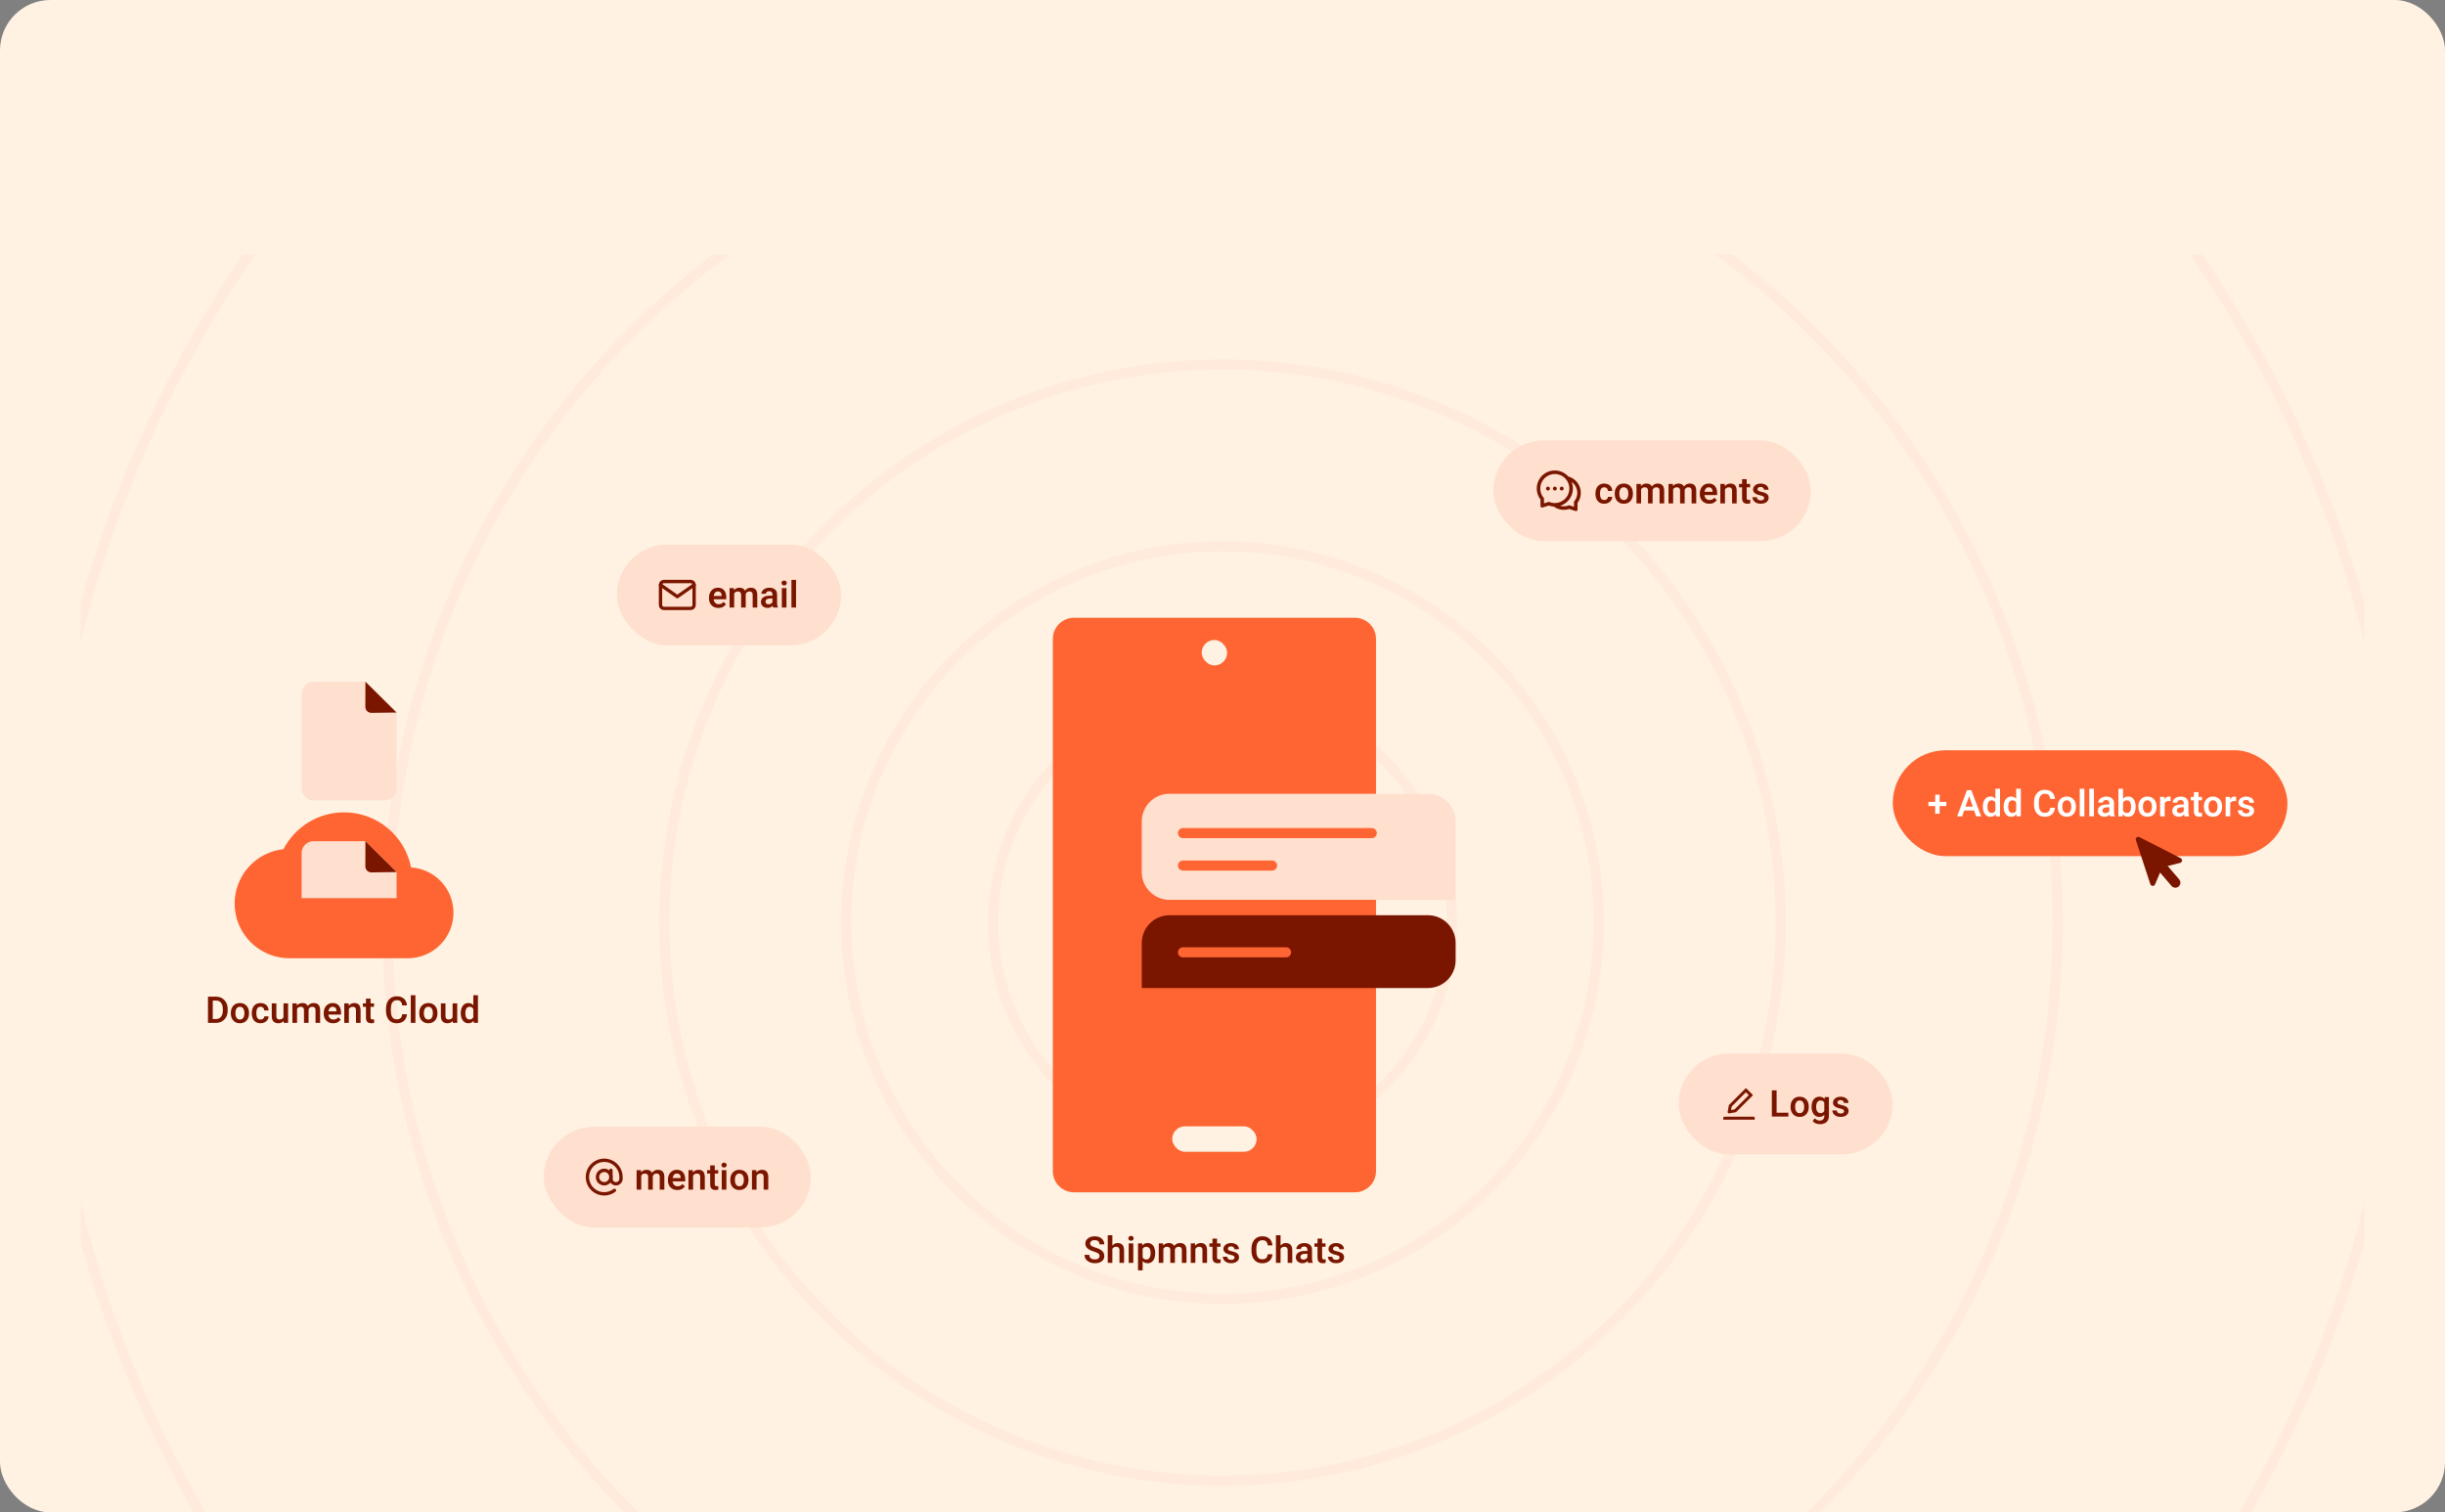 <svg width="970" height="600" viewBox="0 0 970 600" fill="none" xmlns="http://www.w3.org/2000/svg">
<rect x="0" y="0" width="970" height="600" fill="#808080" stroke="none"/>
<rect width="970" height="600" rx="20" fill="#FFF2E2"/>
<g clip-path="url(#clip0_1173_9248)">
<circle cx="484.999" cy="365.999" r="91.005" stroke="#FFE0CF" stroke-opacity="0.4" stroke-width="4"/>
<circle cx="484.998" cy="366" r="149.293" stroke="#FFE0CF" stroke-opacity="0.4" stroke-width="4"/>
<circle cx="484.998" cy="366" r="221.414" stroke="#FFE0CF" stroke-opacity="0.4" stroke-width="4"/>
<circle cx="484.997" cy="366" r="331.331" stroke="#FFE0CF" stroke-opacity="0.4" stroke-width="4"/>
<circle cx="484.999" cy="366" r="468.407" stroke="#FFE0CF" stroke-opacity="0.4" stroke-width="4"/>
<path d="M83.347 405.804V404.275H85.568C86.192 404.275 86.714 404.139 87.133 403.868C87.557 403.596 87.876 403.206 88.09 402.696C88.305 402.186 88.412 401.574 88.412 400.86V400.331C88.412 399.598 88.305 398.981 88.09 398.481C87.876 397.976 87.562 397.593 87.147 397.331C86.733 397.069 86.226 396.938 85.626 396.938H83.304V395.402H85.626C86.554 395.402 87.371 395.607 88.076 396.016C88.781 396.426 89.331 397.002 89.726 397.745C90.126 398.483 90.326 399.35 90.326 400.346V400.86C90.326 401.855 90.126 402.725 89.726 403.468C89.331 404.206 88.776 404.78 88.062 405.189C87.352 405.599 86.521 405.804 85.568 405.804H83.347ZM84.411 405.804H82.511V395.402H84.411V405.804ZM91.569 401.867C91.569 401.115 91.712 400.443 91.998 399.853C92.284 399.262 92.693 398.795 93.227 398.453C93.765 398.105 94.413 397.931 95.17 397.931C95.937 397.931 96.592 398.105 97.135 398.453C97.677 398.795 98.09 399.262 98.371 399.853C98.656 400.443 98.799 401.115 98.799 401.867V402.017C98.799 402.765 98.656 403.437 98.371 404.032C98.09 404.623 97.677 405.089 97.135 405.432C96.596 405.775 95.946 405.947 95.184 405.947C94.422 405.947 93.772 405.775 93.234 405.432C92.696 405.089 92.284 404.623 91.998 404.032C91.712 403.437 91.569 402.765 91.569 402.017V401.867ZM93.398 402.017C93.398 402.465 93.46 402.877 93.584 403.253C93.708 403.625 93.901 403.922 94.163 404.146C94.425 404.365 94.765 404.475 95.184 404.475C95.603 404.475 95.944 404.365 96.206 404.146C96.468 403.922 96.658 403.625 96.777 403.253C96.901 402.877 96.963 402.465 96.963 402.017V401.867C96.963 401.424 96.901 401.017 96.777 400.646C96.658 400.269 96.465 399.969 96.199 399.746C95.937 399.517 95.594 399.403 95.17 399.403C94.756 399.403 94.418 399.517 94.156 399.746C93.894 399.969 93.701 400.269 93.577 400.646C93.458 401.017 93.398 401.424 93.398 401.867V402.017ZM103.4 405.947C102.609 405.947 101.952 405.773 101.428 405.425C100.904 405.073 100.514 404.604 100.256 404.018C99.999 403.427 99.871 402.775 99.871 402.06V401.824C99.871 401.105 99.999 400.453 100.256 399.867C100.518 399.276 100.909 398.807 101.428 398.46C101.952 398.107 102.607 397.931 103.393 397.931C104.017 397.931 104.564 398.055 105.036 398.302C105.512 398.545 105.884 398.888 106.15 399.331C106.417 399.769 106.555 400.286 106.565 400.881H104.843C104.833 400.61 104.769 400.362 104.65 400.139C104.531 399.915 104.362 399.736 104.143 399.603C103.929 399.469 103.669 399.403 103.364 399.403C102.921 399.403 102.578 399.519 102.335 399.753C102.097 399.986 101.931 400.289 101.835 400.66C101.745 401.027 101.7 401.415 101.7 401.824V402.06C101.7 402.47 101.745 402.86 101.835 403.232C101.926 403.599 102.093 403.899 102.335 404.132C102.578 404.361 102.926 404.475 103.378 404.475C103.65 404.475 103.893 404.423 104.107 404.318C104.326 404.208 104.5 404.058 104.629 403.868C104.762 403.677 104.833 403.456 104.843 403.203H106.565C106.555 403.718 106.408 404.182 106.122 404.596C105.836 405.011 105.455 405.339 104.979 405.582C104.507 405.825 103.981 405.947 103.4 405.947ZM112.466 398.074H114.302V405.804H112.573L112.466 403.975V398.074ZM113.309 402.346C113.309 403.037 113.206 403.653 113.001 404.196C112.797 404.739 112.478 405.168 112.044 405.482C111.611 405.792 111.053 405.947 110.372 405.947C109.61 405.947 108.994 405.723 108.522 405.275C108.051 404.827 107.815 404.092 107.815 403.068V398.074H109.644V403.082C109.644 403.43 109.696 403.703 109.801 403.903C109.91 404.099 110.056 404.239 110.237 404.325C110.422 404.406 110.625 404.446 110.844 404.446C111.315 404.446 111.687 404.356 111.958 404.175C112.23 403.989 112.423 403.739 112.537 403.425C112.656 403.106 112.716 402.751 112.716 402.36L113.309 402.346ZM117.845 405.804H116.009V398.074H117.738L117.845 399.653V405.804ZM116.952 401.674C116.952 400.951 117.066 400.308 117.295 399.746C117.528 399.184 117.874 398.741 118.331 398.417C118.788 398.093 119.355 397.931 120.031 397.931C120.731 397.931 121.305 398.143 121.753 398.567C122.201 398.991 122.424 399.686 122.424 400.653V405.804H120.596V400.831C120.596 400.474 120.541 400.193 120.431 399.988C120.326 399.784 120.174 399.638 119.974 399.553C119.774 399.467 119.538 399.424 119.267 399.424C118.962 399.424 118.7 399.481 118.481 399.596C118.267 399.71 118.09 399.869 117.952 400.074C117.814 400.279 117.712 400.517 117.645 400.789C117.583 401.06 117.552 401.353 117.552 401.667L116.952 401.674ZM121.481 401.446C121.481 400.803 121.596 400.215 121.824 399.681C122.053 399.148 122.391 398.724 122.839 398.41C123.286 398.091 123.839 397.931 124.496 397.931C125.015 397.931 125.463 398.029 125.839 398.224C126.215 398.414 126.504 398.722 126.704 399.145C126.908 399.569 127.011 400.129 127.011 400.824V405.804H125.175V400.817C125.175 400.446 125.12 400.16 125.011 399.96C124.906 399.76 124.753 399.622 124.553 399.546C124.358 399.465 124.127 399.424 123.86 399.424C123.598 399.424 123.37 399.472 123.175 399.567C122.984 399.662 122.822 399.796 122.689 399.967C122.56 400.134 122.463 400.331 122.396 400.56C122.329 400.784 122.296 401.027 122.296 401.289L121.481 401.446ZM132.183 405.947C131.407 405.947 130.738 405.782 130.176 405.454C129.618 405.12 129.187 404.67 128.883 404.103C128.583 403.537 128.433 402.906 128.433 402.21V401.917C128.433 401.117 128.585 400.419 128.89 399.824C129.195 399.224 129.614 398.76 130.147 398.431C130.681 398.098 131.288 397.931 131.969 397.931C132.712 397.931 133.329 398.093 133.819 398.417C134.314 398.736 134.686 399.181 134.934 399.753C135.181 400.319 135.305 400.977 135.305 401.724V402.51H129.297V401.21H133.498V401.067C133.488 400.772 133.431 400.498 133.326 400.246C133.221 399.993 133.057 399.791 132.833 399.638C132.614 399.481 132.324 399.403 131.962 399.403C131.585 399.403 131.271 399.507 131.019 399.717C130.771 399.927 130.583 400.219 130.454 400.596C130.33 400.972 130.269 401.413 130.269 401.917V402.21C130.269 402.639 130.347 403.025 130.504 403.368C130.666 403.711 130.897 403.982 131.197 404.182C131.502 404.377 131.866 404.475 132.29 404.475C132.695 404.475 133.057 404.396 133.376 404.239C133.7 404.077 133.979 403.846 134.212 403.546L135.162 404.511C134.919 404.873 134.55 405.204 134.055 405.504C133.564 405.799 132.94 405.947 132.183 405.947ZM138.406 405.804H136.577V398.074H138.298L138.406 399.724V405.804ZM137.527 401.674C137.532 400.922 137.66 400.267 137.913 399.71C138.17 399.148 138.529 398.712 138.991 398.403C139.453 398.088 139.992 397.931 140.606 397.931C141.101 397.931 141.532 398.026 141.899 398.217C142.266 398.403 142.549 398.707 142.749 399.131C142.954 399.555 143.056 400.124 143.056 400.839V405.804H141.22V400.824C141.22 400.472 141.17 400.193 141.07 399.988C140.97 399.784 140.82 399.638 140.62 399.553C140.425 399.467 140.184 399.424 139.899 399.424C139.608 399.424 139.351 399.481 139.127 399.596C138.908 399.71 138.72 399.869 138.563 400.074C138.41 400.279 138.294 400.517 138.213 400.789C138.136 401.06 138.098 401.353 138.098 401.667L137.527 401.674ZM148.379 399.424H143.971V398.074H148.379V399.424ZM147.021 396.181V403.589C147.021 403.822 147.055 404.001 147.121 404.125C147.188 404.244 147.281 404.325 147.4 404.368C147.524 404.411 147.669 404.432 147.836 404.432C147.955 404.432 148.069 404.425 148.179 404.411C148.288 404.396 148.374 404.382 148.436 404.368V405.775C148.288 405.823 148.119 405.863 147.929 405.897C147.738 405.93 147.517 405.947 147.264 405.947C146.859 405.947 146.5 405.875 146.185 405.732C145.871 405.585 145.626 405.349 145.45 405.025C145.278 404.701 145.192 404.27 145.192 403.732V396.181H147.021ZM161.466 402.389C161.414 403.075 161.224 403.687 160.895 404.225C160.566 404.763 160.107 405.185 159.516 405.489C158.926 405.794 158.206 405.947 157.359 405.947C156.497 405.947 155.749 405.747 155.115 405.346C154.482 404.942 153.994 404.368 153.651 403.625C153.308 402.882 153.137 402.008 153.137 401.003V400.21C153.137 399.2 153.31 398.326 153.658 397.588C154.011 396.845 154.508 396.271 155.151 395.866C155.794 395.462 156.549 395.259 157.416 395.259C158.259 395.259 158.968 395.414 159.545 395.723C160.126 396.028 160.576 396.455 160.895 397.002C161.214 397.545 161.407 398.167 161.474 398.867H159.573C159.507 398.214 159.314 397.71 158.995 397.352C158.68 396.99 158.154 396.809 157.416 396.809C156.897 396.809 156.461 396.938 156.108 397.195C155.761 397.452 155.499 397.833 155.323 398.338C155.146 398.838 155.058 399.457 155.058 400.196V401.003C155.058 401.708 155.137 402.315 155.294 402.825C155.451 403.329 155.699 403.718 156.037 403.989C156.375 404.261 156.816 404.396 157.359 404.396C157.854 404.396 158.254 404.32 158.559 404.168C158.864 404.015 159.095 403.791 159.252 403.496C159.414 403.196 159.519 402.827 159.566 402.389H161.466ZM164.81 405.804H162.974V394.83H164.81V405.804ZM166.324 401.867C166.324 401.115 166.467 400.443 166.753 399.853C167.039 399.262 167.448 398.795 167.982 398.453C168.52 398.105 169.168 397.931 169.925 397.931C170.692 397.931 171.347 398.105 171.89 398.453C172.433 398.795 172.845 399.262 173.126 399.853C173.411 400.443 173.554 401.115 173.554 401.867V402.017C173.554 402.765 173.411 403.437 173.126 404.032C172.845 404.623 172.433 405.089 171.89 405.432C171.351 405.775 170.701 405.947 169.939 405.947C169.177 405.947 168.527 405.775 167.989 405.432C167.451 405.089 167.039 404.623 166.753 404.032C166.467 403.437 166.324 402.765 166.324 402.017V401.867ZM168.153 402.017C168.153 402.465 168.215 402.877 168.339 403.253C168.463 403.625 168.656 403.922 168.918 404.146C169.18 404.365 169.52 404.475 169.939 404.475C170.358 404.475 170.699 404.365 170.961 404.146C171.223 403.922 171.413 403.625 171.532 403.253C171.656 402.877 171.718 402.465 171.718 402.017V401.867C171.718 401.424 171.656 401.017 171.532 400.646C171.413 400.269 171.22 399.969 170.954 399.746C170.692 399.517 170.349 399.403 169.925 399.403C169.511 399.403 169.173 399.517 168.911 399.746C168.649 399.969 168.456 400.269 168.332 400.646C168.213 401.017 168.153 401.424 168.153 401.867V402.017ZM179.562 398.074H181.398V405.804H179.669L179.562 403.975V398.074ZM180.405 402.346C180.405 403.037 180.303 403.653 180.098 404.196C179.893 404.739 179.574 405.168 179.141 405.482C178.707 405.792 178.15 405.947 177.469 405.947C176.707 405.947 176.09 405.723 175.619 405.275C175.147 404.827 174.912 404.092 174.912 403.068V398.074H176.74V403.082C176.74 403.43 176.793 403.703 176.898 403.903C177.007 404.099 177.152 404.239 177.333 404.325C177.519 404.406 177.722 404.446 177.941 404.446C178.412 404.446 178.784 404.356 179.055 404.175C179.327 403.989 179.519 403.739 179.634 403.425C179.753 403.106 179.812 402.751 179.812 402.36L180.405 402.346ZM185.813 405.947C185.189 405.947 184.651 405.778 184.199 405.439C183.746 405.096 183.399 404.63 183.156 404.039C182.913 403.449 182.791 402.777 182.791 402.025V401.874C182.791 401.093 182.913 400.408 183.156 399.817C183.399 399.222 183.746 398.76 184.199 398.431C184.651 398.098 185.194 397.931 185.828 397.931C186.452 397.931 186.971 398.095 187.385 398.424C187.804 398.748 188.133 399.198 188.371 399.774C188.614 400.346 188.776 401.008 188.857 401.76V402.182C188.776 402.906 188.616 403.551 188.378 404.118C188.14 404.684 187.811 405.132 187.392 405.461C186.973 405.785 186.447 405.947 185.813 405.947ZM186.278 404.446C186.659 404.446 186.971 404.363 187.214 404.196C187.461 404.03 187.652 403.803 187.785 403.518C187.923 403.232 188.016 402.908 188.064 402.546V401.403C188.035 401.117 187.978 400.853 187.892 400.61C187.811 400.367 187.699 400.158 187.556 399.981C187.418 399.805 187.245 399.669 187.035 399.574C186.825 399.474 186.578 399.424 186.292 399.424C185.892 399.424 185.568 399.534 185.32 399.753C185.077 399.972 184.899 400.267 184.785 400.639C184.675 401.01 184.62 401.422 184.62 401.874V402.025C184.62 402.472 184.675 402.879 184.785 403.246C184.894 403.613 185.07 403.906 185.313 404.125C185.556 404.339 185.878 404.446 186.278 404.446ZM187.957 405.804L187.778 404.168V394.83H189.614V405.804H187.957Z" fill="#7A1600"/>
<path d="M163.084 344.13C161.869 337.972 158.554 332.428 153.705 328.443C148.855 324.458 142.773 322.28 136.497 322.281C126.042 322.281 116.963 328.214 112.441 336.895C107.124 337.47 102.207 339.989 98.635 343.969C95.063 347.948 93.087 353.107 93.088 358.455C93.088 370.429 102.819 380.159 114.792 380.159H161.818C171.802 380.159 179.905 372.056 179.905 362.073C179.905 352.523 172.49 344.781 163.084 344.13Z" fill="#FE6533"/>
<path d="M144.966 270.441L124.365 270.44C123.116 270.44 121.918 270.937 121.035 271.82C120.152 272.703 119.656 273.9 119.656 275.149V312.82C119.656 314.069 120.152 315.266 121.035 316.149C121.918 317.032 123.116 317.529 124.365 317.529H152.618C153.867 317.529 155.064 317.032 155.948 316.149C156.831 315.266 157.327 314.069 157.327 312.82V282.683L144.966 270.441Z" fill="#FFE0CF"/>
<path d="M144.969 270.438L144.934 280.403C144.929 281.743 146.023 282.827 147.363 282.809L157.335 282.677" fill="#7A1600"/>
<path d="M144.966 333.73L124.365 333.729C123.116 333.729 121.918 334.226 121.035 335.109C120.152 335.992 119.656 337.189 119.656 338.438V359.695C119.656 360.944 120.152 362.142 121.035 363.025C121.918 363.908 123.116 364.404 124.365 364.404H152.618C153.867 364.404 155.064 363.908 155.948 363.025C156.831 362.142 157.327 360.944 157.327 359.695V345.972L144.966 333.73Z" fill="#FFE0CF"/>
<path d="M144.969 333.729L144.934 343.695C144.929 345.035 146.023 346.119 147.363 346.101L157.335 345.969" fill="#7A1600"/>
<rect x="117.018" y="356.318" width="42.959" height="11.759" fill="#FE6533"/>
<rect x="750.912" y="297.643" width="156.576" height="42" rx="21" fill="#FE6533"/>
<path d="M772.186 319.798H765.056V318.141H772.186V319.798ZM769.507 322.842H767.749V315.269H769.507V322.842ZM778.444 323.885H776.436L780.344 313.483H781.609L781.48 315.033L778.444 323.885ZM780.952 315.033L780.809 313.483H782.08L786.002 323.885H783.995L780.952 315.033ZM783.881 321.556H778.237V320.013H783.881V321.556ZM789.66 324.028C789.036 324.028 788.498 323.859 788.046 323.52C787.593 323.178 787.245 322.711 787.002 322.12C786.76 321.53 786.638 320.858 786.638 320.106V319.956C786.638 319.174 786.76 318.489 787.002 317.898C787.245 317.303 787.593 316.841 788.046 316.512C788.498 316.179 789.041 316.012 789.674 316.012C790.298 316.012 790.817 316.176 791.232 316.505C791.651 316.829 791.979 317.279 792.218 317.855C792.461 318.427 792.622 319.089 792.703 319.841V320.263C792.622 320.987 792.463 321.632 792.225 322.199C791.987 322.766 791.658 323.213 791.239 323.542C790.82 323.866 790.294 324.028 789.66 324.028ZM790.124 322.527C790.505 322.527 790.817 322.444 791.06 322.277C791.308 322.111 791.498 321.884 791.632 321.599C791.77 321.313 791.863 320.989 791.91 320.627V319.484C791.882 319.198 791.825 318.934 791.739 318.691C791.658 318.448 791.546 318.239 791.403 318.062C791.265 317.886 791.091 317.75 790.882 317.655C790.672 317.555 790.424 317.505 790.139 317.505C789.739 317.505 789.415 317.615 789.167 317.834C788.924 318.053 788.746 318.348 788.631 318.72C788.522 319.091 788.467 319.503 788.467 319.956V320.106C788.467 320.553 788.522 320.96 788.631 321.327C788.741 321.694 788.917 321.987 789.16 322.206C789.403 322.42 789.724 322.527 790.124 322.527ZM791.803 323.885L791.625 322.249V312.912H793.461V323.885H791.803ZM797.919 324.028C797.295 324.028 796.756 323.859 796.304 323.52C795.852 323.178 795.504 322.711 795.261 322.12C795.018 321.53 794.897 320.858 794.897 320.106V319.956C794.897 319.174 795.018 318.489 795.261 317.898C795.504 317.303 795.852 316.841 796.304 316.512C796.756 316.179 797.299 316.012 797.933 316.012C798.557 316.012 799.076 316.176 799.49 316.505C799.909 316.829 800.238 317.279 800.476 317.855C800.719 318.427 800.881 319.089 800.962 319.841V320.263C800.881 320.987 800.721 321.632 800.483 322.199C800.245 322.766 799.917 323.213 799.497 323.542C799.078 323.866 798.552 324.028 797.919 324.028ZM798.383 322.527C798.764 322.527 799.076 322.444 799.319 322.277C799.566 322.111 799.757 321.884 799.89 321.599C800.028 321.313 800.121 320.989 800.169 320.627V319.484C800.14 319.198 800.083 318.934 799.997 318.691C799.917 318.448 799.805 318.239 799.662 318.062C799.524 317.886 799.35 317.75 799.14 317.655C798.931 317.555 798.683 317.505 798.397 317.505C797.997 317.505 797.673 317.615 797.426 317.834C797.183 318.053 797.004 318.348 796.89 318.72C796.78 319.091 796.726 319.503 796.726 319.956V320.106C796.726 320.553 796.78 320.96 796.89 321.327C796.999 321.694 797.176 321.987 797.418 322.206C797.661 322.42 797.983 322.527 798.383 322.527ZM800.062 323.885L799.883 322.249V312.912H801.719V323.885H800.062ZM815.279 320.47C815.226 321.156 815.036 321.768 814.707 322.306C814.378 322.844 813.919 323.266 813.328 323.57C812.738 323.875 812.018 324.028 811.171 324.028C810.309 324.028 809.561 323.828 808.927 323.428C808.294 323.023 807.806 322.449 807.463 321.706C807.12 320.963 806.949 320.089 806.949 319.084V318.291C806.949 317.281 807.122 316.407 807.47 315.669C807.823 314.926 808.32 314.352 808.963 313.947C809.606 313.543 810.361 313.34 811.228 313.34C812.071 313.34 812.781 313.495 813.357 313.805C813.938 314.109 814.388 314.536 814.707 315.083C815.026 315.626 815.219 316.248 815.286 316.948H813.385C813.319 316.295 813.126 315.791 812.807 315.433C812.492 315.071 811.966 314.89 811.228 314.89C810.709 314.89 810.273 315.019 809.921 315.276C809.573 315.533 809.311 315.914 809.135 316.419C808.958 316.919 808.87 317.538 808.87 318.277V319.084C808.87 319.789 808.949 320.396 809.106 320.906C809.263 321.411 809.511 321.799 809.849 322.07C810.187 322.342 810.628 322.477 811.171 322.477C811.666 322.477 812.066 322.401 812.371 322.249C812.676 322.096 812.907 321.873 813.064 321.577C813.226 321.277 813.331 320.908 813.378 320.47H815.279ZM816.35 319.948C816.35 319.196 816.493 318.524 816.779 317.934C817.065 317.343 817.474 316.876 818.008 316.534C818.546 316.186 819.193 316.012 819.951 316.012C820.718 316.012 821.372 316.186 821.915 316.534C822.458 316.876 822.87 317.343 823.151 317.934C823.437 318.524 823.58 319.196 823.58 319.948V320.098C823.58 320.846 823.437 321.518 823.151 322.113C822.87 322.704 822.458 323.17 821.915 323.513C821.377 323.856 820.727 324.028 819.965 324.028C819.203 324.028 818.553 323.856 818.015 323.513C817.477 323.17 817.065 322.704 816.779 322.113C816.493 321.518 816.35 320.846 816.35 320.098V319.948ZM818.179 320.098C818.179 320.546 818.241 320.958 818.365 321.334C818.489 321.706 818.681 322.004 818.943 322.227C819.205 322.446 819.546 322.556 819.965 322.556C820.384 322.556 820.725 322.446 820.987 322.227C821.249 322.004 821.439 321.706 821.558 321.334C821.682 320.958 821.744 320.546 821.744 320.098V319.948C821.744 319.505 821.682 319.098 821.558 318.727C821.439 318.351 821.246 318.05 820.979 317.827C820.718 317.598 820.375 317.484 819.951 317.484C819.536 317.484 819.198 317.598 818.936 317.827C818.674 318.05 818.481 318.351 818.358 318.727C818.239 319.098 818.179 319.505 818.179 319.948V320.098ZM826.923 323.885H825.087V312.912H826.923V323.885ZM830.71 323.885H828.874V312.912H830.71V323.885ZM836.853 318.67C836.853 318.279 836.746 317.97 836.532 317.741C836.322 317.508 835.999 317.391 835.56 317.391C835.298 317.391 835.07 317.436 834.875 317.527C834.684 317.612 834.536 317.731 834.432 317.884C834.327 318.036 834.274 318.212 834.274 318.412H832.446C832.446 317.989 832.577 317.596 832.839 317.234C833.105 316.867 833.479 316.572 833.96 316.348C834.441 316.124 835.008 316.012 835.66 316.012C836.246 316.012 836.765 316.112 837.218 316.312C837.675 316.507 838.035 316.803 838.297 317.198C838.559 317.593 838.689 318.089 838.689 318.684V322.07C838.689 322.446 838.716 322.773 838.768 323.049C838.82 323.32 838.894 323.559 838.99 323.763V323.885H837.125C837.034 323.694 836.965 323.449 836.918 323.149C836.875 322.849 836.853 322.554 836.853 322.263V318.67ZM837.118 320.291H835.932C835.322 320.291 834.865 320.408 834.56 320.641C834.255 320.87 834.103 321.175 834.103 321.556C834.103 321.851 834.203 322.096 834.403 322.292C834.608 322.487 834.894 322.585 835.26 322.585C835.603 322.585 835.901 322.515 836.153 322.377C836.406 322.239 836.603 322.073 836.746 321.877C836.889 321.677 836.963 321.489 836.968 321.313L837.532 322.127C837.47 322.318 837.373 322.523 837.239 322.742C837.106 322.961 836.93 323.168 836.711 323.363C836.496 323.559 836.239 323.718 835.939 323.842C835.639 323.966 835.291 324.028 834.896 324.028C834.396 324.028 833.946 323.928 833.546 323.728C833.15 323.528 832.839 323.254 832.61 322.906C832.386 322.554 832.274 322.158 832.274 321.72C832.274 320.901 832.579 320.272 833.189 319.834C833.803 319.391 834.679 319.17 835.818 319.17H837.118V320.291ZM844.269 324.028C843.621 324.028 843.088 323.863 842.669 323.535C842.254 323.206 841.931 322.756 841.697 322.184C841.469 321.613 841.311 320.963 841.226 320.234V319.813C841.311 319.065 841.469 318.408 841.697 317.841C841.931 317.269 842.254 316.822 842.669 316.498C843.083 316.174 843.612 316.012 844.255 316.012C844.921 316.012 845.479 316.179 845.926 316.512C846.374 316.846 846.71 317.31 846.934 317.905C847.158 318.496 847.269 319.174 847.269 319.941V320.091C847.269 320.858 847.158 321.539 846.934 322.134C846.71 322.725 846.374 323.189 845.926 323.528C845.479 323.861 844.926 324.028 844.269 324.028ZM840.44 323.885V312.912H842.269V322.184L842.09 323.885H840.44ZM843.805 322.535C844.224 322.535 844.55 322.427 844.783 322.213C845.021 321.999 845.191 321.708 845.291 321.341C845.391 320.97 845.441 320.553 845.441 320.091V319.941C845.441 319.503 845.391 319.098 845.291 318.727C845.195 318.355 845.029 318.06 844.791 317.841C844.552 317.617 844.219 317.505 843.79 317.505C843.5 317.505 843.247 317.555 843.033 317.655C842.824 317.75 842.647 317.886 842.504 318.062C842.362 318.239 842.25 318.446 842.169 318.684C842.092 318.922 842.042 319.179 842.019 319.455V320.591C842.057 320.953 842.14 321.282 842.269 321.577C842.402 321.873 842.593 322.106 842.84 322.277C843.093 322.449 843.414 322.535 843.805 322.535ZM848.341 319.948C848.341 319.196 848.484 318.524 848.77 317.934C849.055 317.343 849.465 316.876 849.998 316.534C850.537 316.186 851.184 316.012 851.942 316.012C852.708 316.012 853.363 316.186 853.906 316.534C854.449 316.876 854.861 317.343 855.142 317.934C855.428 318.524 855.571 319.196 855.571 319.948V320.098C855.571 320.846 855.428 321.518 855.142 322.113C854.861 322.704 854.449 323.17 853.906 323.513C853.368 323.856 852.718 324.028 851.956 324.028C851.194 324.028 850.544 323.856 850.006 323.513C849.467 323.17 849.055 322.704 848.77 322.113C848.484 321.518 848.341 320.846 848.341 320.098V319.948ZM850.17 320.098C850.17 320.546 850.232 320.958 850.356 321.334C850.48 321.706 850.672 322.004 850.934 322.227C851.196 322.446 851.537 322.556 851.956 322.556C852.375 322.556 852.716 322.446 852.978 322.227C853.239 322.004 853.43 321.706 853.549 321.334C853.673 320.958 853.735 320.546 853.735 320.098V319.948C853.735 319.505 853.673 319.098 853.549 318.727C853.43 318.351 853.237 318.05 852.97 317.827C852.708 317.598 852.366 317.484 851.942 317.484C851.527 317.484 851.189 317.598 850.927 317.827C850.665 318.05 850.472 318.351 850.349 318.727C850.229 319.098 850.17 319.505 850.17 319.948V320.098ZM858.8 323.885H856.971V316.155H858.707L858.8 317.712V323.885ZM861.122 317.848C861.012 317.829 860.893 317.815 860.765 317.805C860.641 317.796 860.519 317.791 860.4 317.791C860.014 317.791 859.693 317.86 859.436 317.998C859.179 318.131 858.983 318.327 858.85 318.584C858.721 318.836 858.645 319.139 858.621 319.491L858.214 319.463C858.214 318.81 858.3 318.224 858.471 317.705C858.643 317.181 858.898 316.769 859.236 316.469C859.579 316.164 860.005 316.012 860.514 316.012C860.615 316.012 860.726 316.022 860.85 316.041C860.974 316.055 861.069 316.076 861.136 316.105L861.122 317.848ZM866.373 318.67C866.373 318.279 866.265 317.97 866.051 317.741C865.842 317.508 865.518 317.391 865.08 317.391C864.818 317.391 864.589 317.436 864.394 317.527C864.203 317.612 864.056 317.731 863.951 317.884C863.846 318.036 863.794 318.212 863.794 318.412H861.965C861.965 317.989 862.096 317.596 862.358 317.234C862.624 316.867 862.998 316.572 863.479 316.348C863.96 316.124 864.527 316.012 865.18 316.012C865.765 316.012 866.284 316.112 866.737 316.312C867.194 316.507 867.554 316.803 867.816 317.198C868.078 317.593 868.209 318.089 868.209 318.684V322.07C868.209 322.446 868.235 322.773 868.287 323.049C868.34 323.32 868.413 323.559 868.509 323.763V323.885H866.644C866.554 323.694 866.485 323.449 866.437 323.149C866.394 322.849 866.373 322.554 866.373 322.263V318.67ZM866.637 320.291H865.451C864.841 320.291 864.384 320.408 864.079 320.641C863.775 320.87 863.622 321.175 863.622 321.556C863.622 321.851 863.722 322.096 863.922 322.292C864.127 322.487 864.413 322.585 864.779 322.585C865.122 322.585 865.42 322.515 865.672 322.377C865.925 322.239 866.123 322.073 866.265 321.877C866.408 321.677 866.482 321.489 866.487 321.313L867.051 322.127C866.989 322.318 866.892 322.523 866.758 322.742C866.625 322.961 866.449 323.168 866.23 323.363C866.015 323.559 865.758 323.718 865.458 323.842C865.158 323.966 864.81 324.028 864.415 324.028C863.915 324.028 863.465 323.928 863.065 323.728C862.67 323.528 862.358 323.254 862.129 322.906C861.905 322.554 861.793 322.158 861.793 321.72C861.793 320.901 862.098 320.272 862.708 319.834C863.322 319.391 864.198 319.17 865.337 319.17H866.637V320.291ZM873.574 317.505H869.166V316.155H873.574V317.505ZM872.216 314.262V321.67C872.216 321.903 872.25 322.082 872.316 322.206C872.383 322.325 872.476 322.406 872.595 322.449C872.719 322.492 872.864 322.513 873.031 322.513C873.15 322.513 873.264 322.506 873.374 322.492C873.483 322.477 873.569 322.463 873.631 322.449V323.856C873.483 323.904 873.314 323.944 873.124 323.978C872.933 324.011 872.712 324.028 872.459 324.028C872.054 324.028 871.695 323.956 871.381 323.813C871.066 323.666 870.821 323.43 870.645 323.106C870.473 322.782 870.388 322.351 870.388 321.813V314.262H872.216ZM874.345 319.948C874.345 319.196 874.488 318.524 874.774 317.934C875.06 317.343 875.469 316.876 876.003 316.534C876.541 316.186 877.189 316.012 877.946 316.012C878.713 316.012 879.368 316.186 879.911 316.534C880.453 316.876 880.865 317.343 881.146 317.934C881.432 318.524 881.575 319.196 881.575 319.948V320.098C881.575 320.846 881.432 321.518 881.146 322.113C880.865 322.704 880.453 323.17 879.911 323.513C879.372 323.856 878.722 324.028 877.96 324.028C877.198 324.028 876.548 323.856 876.01 323.513C875.472 323.17 875.06 322.704 874.774 322.113C874.488 321.518 874.345 320.846 874.345 320.098V319.948ZM876.174 320.098C876.174 320.546 876.236 320.958 876.36 321.334C876.484 321.706 876.677 322.004 876.939 322.227C877.201 322.446 877.541 322.556 877.96 322.556C878.379 322.556 878.72 322.446 878.982 322.227C879.244 322.004 879.434 321.706 879.553 321.334C879.677 320.958 879.739 320.546 879.739 320.098V319.948C879.739 319.505 879.677 319.098 879.553 318.727C879.434 318.351 879.241 318.05 878.975 317.827C878.713 317.598 878.37 317.484 877.946 317.484C877.532 317.484 877.193 317.598 876.931 317.827C876.67 318.05 876.477 318.351 876.353 318.727C876.234 319.098 876.174 319.505 876.174 319.948V320.098ZM884.804 323.885H882.975V316.155H884.711L884.804 317.712V323.885ZM887.126 317.848C887.016 317.829 886.897 317.815 886.769 317.805C886.645 317.796 886.524 317.791 886.404 317.791C886.019 317.791 885.697 317.86 885.44 317.998C885.183 318.131 884.988 318.327 884.854 318.584C884.726 318.836 884.649 319.139 884.626 319.491L884.218 319.463C884.218 318.81 884.304 318.224 884.476 317.705C884.647 317.181 884.902 316.769 885.24 316.469C885.583 316.164 886.009 316.012 886.519 316.012C886.619 316.012 886.731 316.022 886.855 316.041C886.978 316.055 887.074 316.076 887.14 316.105L887.126 317.848ZM891.098 324.028C890.388 324.028 889.788 323.901 889.298 323.649C888.812 323.392 888.443 323.066 888.19 322.67C887.943 322.275 887.819 321.868 887.819 321.449H889.576C889.595 321.744 889.679 321.984 889.826 322.17C889.979 322.351 890.169 322.482 890.398 322.563C890.631 322.644 890.874 322.685 891.127 322.685C891.422 322.685 891.67 322.646 891.87 322.57C892.07 322.489 892.22 322.382 892.32 322.249C892.424 322.111 892.477 321.951 892.477 321.77C892.477 321.608 892.434 321.463 892.348 321.334C892.267 321.206 892.108 321.087 891.87 320.977C891.636 320.868 891.291 320.765 890.834 320.67C890.291 320.556 889.812 320.403 889.398 320.213C888.983 320.022 888.657 319.777 888.419 319.477C888.186 319.172 888.069 318.803 888.069 318.37C888.069 317.946 888.19 317.555 888.433 317.198C888.676 316.841 889.024 316.555 889.476 316.341C889.929 316.122 890.465 316.012 891.084 316.012C891.736 316.012 892.296 316.122 892.763 316.341C893.234 316.555 893.596 316.848 893.849 317.219C894.101 317.586 894.227 318.005 894.227 318.477H892.398C892.398 318.172 892.289 317.91 892.07 317.691C891.851 317.467 891.52 317.355 891.077 317.355C890.81 317.355 890.584 317.398 890.398 317.484C890.212 317.569 890.074 317.684 889.984 317.827C889.893 317.965 889.848 318.117 889.848 318.284C889.848 318.446 889.893 318.589 889.984 318.712C890.079 318.832 890.238 318.939 890.462 319.034C890.686 319.124 890.998 319.213 891.398 319.298C891.979 319.417 892.484 319.572 892.913 319.763C893.346 319.948 893.679 320.196 893.913 320.506C894.151 320.81 894.27 321.203 894.27 321.684C894.27 322.137 894.139 322.542 893.877 322.899C893.62 323.251 893.253 323.528 892.777 323.728C892.301 323.928 891.741 324.028 891.098 324.028Z" fill="white"/>
<path d="M848.312 332.987L854.048 350.454L857.122 343.28L864.684 341.349L848.312 332.987Z" fill="#7A1600" stroke="#7A1600" stroke-width="2" stroke-linecap="round" stroke-linejoin="round"/>
<path d="M857.508 343.73L863.025 350.177" stroke="#7A1600" stroke-width="4" stroke-linecap="round" stroke-linejoin="round"/>
<rect x="215.705" y="446.964" width="106" height="40" rx="20" fill="#FFE0CF"/>
<g clip-path="url(#clip1_1173_9248)">
<path d="M239.704 469.63C241.177 469.63 242.37 468.436 242.37 466.964C242.37 465.491 241.177 464.297 239.704 464.297C238.231 464.297 237.037 465.491 237.037 466.964C237.037 468.436 238.231 469.63 239.704 469.63Z" stroke="#7A1600" stroke-width="1.333" stroke-linecap="round" stroke-linejoin="round"/>
<path d="M242.37 464.297V467.631C242.37 468.161 242.581 468.67 242.956 469.045C243.331 469.42 243.84 469.631 244.37 469.631C244.901 469.631 245.41 469.42 245.785 469.045C246.16 468.67 246.37 468.161 246.37 467.631V466.964C246.37 465.459 245.861 463.999 244.926 462.82C243.991 461.642 242.684 460.814 241.219 460.472C239.754 460.13 238.216 460.294 236.855 460.937C235.495 461.58 234.392 462.664 233.726 464.013C233.06 465.362 232.87 466.897 233.187 468.368C233.503 469.839 234.308 471.16 235.471 472.115C236.633 473.07 238.085 473.604 239.589 473.63C241.094 473.656 242.563 473.172 243.757 472.257" stroke="#7A1600" stroke-width="1.333" stroke-linecap="round" stroke-linejoin="round"/>
</g>
<path d="M254.398 471.964H252.562V464.234H254.291L254.398 465.813V471.964ZM253.505 467.835C253.505 467.111 253.62 466.468 253.848 465.906C254.082 465.344 254.427 464.901 254.884 464.577C255.341 464.253 255.908 464.091 256.584 464.091C257.285 464.091 257.858 464.303 258.306 464.727C258.754 465.151 258.978 465.846 258.978 466.813V471.964H257.149V466.992C257.149 466.634 257.094 466.353 256.985 466.149C256.88 465.944 256.727 465.799 256.527 465.713C256.327 465.627 256.092 465.584 255.82 465.584C255.515 465.584 255.253 465.641 255.034 465.756C254.82 465.87 254.644 466.03 254.506 466.234C254.367 466.439 254.265 466.677 254.198 466.949C254.136 467.22 254.105 467.513 254.105 467.827L253.505 467.835ZM258.035 467.606C258.035 466.963 258.149 466.375 258.378 465.841C258.606 465.308 258.944 464.884 259.392 464.57C259.84 464.251 260.392 464.091 261.049 464.091C261.569 464.091 262.016 464.189 262.393 464.384C262.769 464.575 263.057 464.882 263.257 465.306C263.462 465.73 263.564 466.289 263.564 466.984V471.964H261.728V466.977C261.728 466.606 261.673 466.32 261.564 466.12C261.459 465.92 261.307 465.782 261.107 465.706C260.911 465.625 260.68 465.584 260.414 465.584C260.152 465.584 259.923 465.632 259.728 465.727C259.537 465.822 259.375 465.956 259.242 466.127C259.113 466.294 259.016 466.492 258.949 466.72C258.882 466.944 258.849 467.187 258.849 467.449L258.035 467.606ZM268.736 472.107C267.96 472.107 267.291 471.942 266.729 471.614C266.172 471.28 265.741 470.83 265.436 470.264C265.136 469.697 264.986 469.066 264.986 468.37V468.078C264.986 467.277 265.138 466.58 265.443 465.984C265.748 465.384 266.167 464.92 266.7 464.591C267.234 464.258 267.841 464.091 268.522 464.091C269.265 464.091 269.882 464.253 270.372 464.577C270.868 464.896 271.239 465.341 271.487 465.913C271.735 466.48 271.858 467.137 271.858 467.885V468.67H265.85V467.37H270.051V467.227C270.041 466.932 269.984 466.658 269.879 466.406C269.775 466.153 269.61 465.951 269.387 465.799C269.167 465.641 268.877 465.563 268.515 465.563C268.139 465.563 267.824 465.668 267.572 465.877C267.324 466.087 267.136 466.38 267.008 466.756C266.884 467.132 266.822 467.573 266.822 468.078V468.37C266.822 468.799 266.9 469.185 267.058 469.528C267.22 469.871 267.451 470.142 267.751 470.342C268.055 470.537 268.42 470.635 268.844 470.635C269.248 470.635 269.61 470.556 269.929 470.399C270.253 470.237 270.532 470.006 270.765 469.706L271.715 470.671C271.473 471.033 271.103 471.364 270.608 471.664C270.118 471.959 269.494 472.107 268.736 472.107ZM274.959 471.964H273.13V464.234H274.852L274.959 465.884V471.964ZM274.08 467.835C274.085 467.082 274.214 466.427 274.466 465.87C274.723 465.308 275.083 464.872 275.545 464.563C276.007 464.248 276.545 464.091 277.159 464.091C277.655 464.091 278.086 464.186 278.452 464.377C278.819 464.563 279.102 464.867 279.302 465.291C279.507 465.715 279.61 466.284 279.61 466.999V471.964H277.774V466.984C277.774 466.632 277.724 466.353 277.624 466.149C277.524 465.944 277.374 465.799 277.174 465.713C276.978 465.627 276.738 465.584 276.452 465.584C276.161 465.584 275.904 465.641 275.68 465.756C275.461 465.87 275.273 466.03 275.116 466.234C274.964 466.439 274.847 466.677 274.766 466.949C274.69 467.22 274.652 467.513 274.652 467.827L274.08 467.835ZM284.932 465.584H280.524V464.234H284.932V465.584ZM283.575 462.341V469.749C283.575 469.983 283.608 470.161 283.675 470.285C283.741 470.404 283.834 470.485 283.953 470.528C284.077 470.571 284.222 470.592 284.389 470.592C284.508 470.592 284.622 470.585 284.732 470.571C284.841 470.556 284.927 470.542 284.989 470.528V471.935C284.841 471.983 284.672 472.023 284.482 472.057C284.291 472.09 284.07 472.107 283.817 472.107C283.413 472.107 283.053 472.035 282.739 471.892C282.424 471.745 282.179 471.509 282.003 471.185C281.831 470.861 281.746 470.43 281.746 469.892V462.341H283.575ZM287.261 461.255C287.585 461.255 287.84 461.348 288.025 461.534C288.211 461.715 288.304 461.943 288.304 462.219C288.304 462.496 288.211 462.727 288.025 462.912C287.84 463.093 287.585 463.184 287.261 463.184C286.937 463.184 286.682 463.093 286.496 462.912C286.315 462.727 286.225 462.496 286.225 462.219C286.225 461.943 286.315 461.715 286.496 461.534C286.682 461.348 286.937 461.255 287.261 461.255ZM288.182 471.964H286.346V464.234H288.182V471.964ZM289.718 468.028C289.718 467.275 289.861 466.603 290.147 466.013C290.433 465.422 290.842 464.956 291.376 464.613C291.914 464.265 292.562 464.091 293.319 464.091C294.086 464.091 294.741 464.265 295.284 464.613C295.827 464.956 296.239 465.422 296.52 466.013C296.805 466.603 296.948 467.275 296.948 468.028V468.178C296.948 468.925 296.805 469.597 296.52 470.192C296.239 470.783 295.827 471.249 295.284 471.592C294.745 471.935 294.095 472.107 293.333 472.107C292.571 472.107 291.921 471.935 291.383 471.592C290.845 471.249 290.433 470.783 290.147 470.192C289.861 469.597 289.718 468.925 289.718 468.178V468.028ZM291.547 468.178C291.547 468.625 291.609 469.037 291.733 469.413C291.857 469.785 292.05 470.083 292.312 470.306C292.574 470.526 292.914 470.635 293.333 470.635C293.752 470.635 294.093 470.526 294.355 470.306C294.617 470.083 294.807 469.785 294.926 469.413C295.05 469.037 295.112 468.625 295.112 468.178V468.028C295.112 467.585 295.05 467.177 294.926 466.806C294.807 466.43 294.614 466.13 294.348 465.906C294.086 465.677 293.743 465.563 293.319 465.563C292.905 465.563 292.567 465.677 292.305 465.906C292.043 466.13 291.85 466.43 291.726 466.806C291.607 467.177 291.547 467.585 291.547 468.028V468.178ZM300.149 471.964H298.32V464.234H300.042L300.149 465.884V471.964ZM299.27 467.835C299.275 467.082 299.403 466.427 299.656 465.87C299.913 465.308 300.273 464.872 300.735 464.563C301.196 464.248 301.735 464.091 302.349 464.091C302.844 464.091 303.275 464.186 303.642 464.377C304.009 464.563 304.292 464.867 304.492 465.291C304.697 465.715 304.799 466.284 304.799 466.999V471.964H302.963V466.984C302.963 466.632 302.913 466.353 302.813 466.149C302.713 465.944 302.563 465.799 302.363 465.713C302.168 465.627 301.928 465.584 301.642 465.584C301.351 465.584 301.094 465.641 300.87 465.756C300.651 465.87 300.463 466.03 300.306 466.234C300.153 466.439 300.037 466.677 299.956 466.949C299.88 467.22 299.842 467.513 299.842 467.827L299.27 467.835Z" fill="#7A1600"/>
<rect x="665.912" y="417.964" width="85" height="40" rx="20" fill="#FFE0CF"/>
<path d="M685.939 441.714C685.97 441.714 686.001 441.711 686.032 441.706L688.661 441.245C688.692 441.239 688.721 441.225 688.743 441.201L695.367 434.578C695.381 434.563 695.393 434.546 695.401 434.527C695.408 434.509 695.412 434.488 695.412 434.468C695.412 434.447 695.408 434.427 695.401 434.408C695.393 434.389 695.381 434.372 695.367 434.358L692.77 431.759C692.74 431.729 692.701 431.714 692.659 431.714C692.617 431.714 692.578 431.729 692.548 431.759L685.925 438.383C685.901 438.406 685.887 438.434 685.881 438.465L685.42 441.094C685.405 441.177 685.41 441.263 685.436 441.345C685.461 441.426 685.506 441.499 685.567 441.559C685.67 441.659 685.8 441.714 685.939 441.714V441.714ZM686.992 438.989L692.659 433.323L693.804 434.469L688.137 440.134L686.748 440.379L686.992 438.989V438.989ZM695.662 443.026H684.162C683.886 443.026 683.662 443.25 683.662 443.526V444.089C683.662 444.158 683.718 444.214 683.787 444.214H696.037C696.106 444.214 696.162 444.158 696.162 444.089V443.526C696.162 443.25 695.939 443.026 695.662 443.026Z" fill="#7A1600"/>
<path d="M709.506 442.964H704.291V441.435H709.506V442.964ZM704.834 442.964H702.934V432.562H704.834V442.964ZM710.363 439.028C710.363 438.275 710.506 437.603 710.792 437.013C711.078 436.422 711.487 435.956 712.021 435.613C712.559 435.265 713.207 435.091 713.964 435.091C714.731 435.091 715.386 435.265 715.929 435.613C716.472 435.956 716.884 436.422 717.165 437.013C717.45 437.603 717.593 438.275 717.593 439.028V439.178C717.593 439.925 717.45 440.597 717.165 441.192C716.884 441.783 716.472 442.249 715.929 442.592C715.39 442.935 714.74 443.107 713.978 443.107C713.216 443.107 712.566 442.935 712.028 442.592C711.49 442.249 711.078 441.783 710.792 441.192C710.506 440.597 710.363 439.925 710.363 439.178V439.028ZM712.192 439.178C712.192 439.625 712.254 440.037 712.378 440.413C712.502 440.785 712.695 441.083 712.957 441.306C713.219 441.526 713.559 441.635 713.978 441.635C714.397 441.635 714.738 441.526 715 441.306C715.262 441.083 715.452 440.785 715.571 440.413C715.695 440.037 715.757 439.625 715.757 439.178V439.028C715.757 438.585 715.695 438.177 715.571 437.806C715.452 437.43 715.26 437.13 714.993 436.906C714.731 436.677 714.388 436.563 713.964 436.563C713.55 436.563 713.212 436.677 712.95 436.906C712.688 437.13 712.495 437.43 712.371 437.806C712.252 438.177 712.192 438.585 712.192 439.028V439.178ZM722.008 446.007C721.708 446.007 721.377 445.964 721.015 445.879C720.658 445.798 720.31 445.664 719.972 445.479C719.639 445.293 719.358 445.052 719.129 444.757L719.972 443.65C720.239 443.959 720.537 444.19 720.865 444.343C721.199 444.495 721.549 444.571 721.915 444.571C722.487 444.571 722.935 444.414 723.258 444.1C723.582 443.79 723.744 443.343 723.744 442.757V436.999L723.923 435.234H725.58V442.728C725.58 443.428 725.43 444.024 725.13 444.514C724.83 445.005 724.411 445.376 723.873 445.629C723.335 445.881 722.713 446.007 722.008 446.007ZM721.78 443.107C721.146 443.107 720.598 442.938 720.137 442.6C719.675 442.257 719.317 441.79 719.065 441.199C718.812 440.609 718.686 439.937 718.686 439.185V439.035C718.686 438.254 718.81 437.568 719.058 436.977C719.31 436.382 719.67 435.92 720.137 435.591C720.603 435.258 721.156 435.091 721.794 435.091C722.304 435.091 722.735 435.184 723.087 435.37C723.444 435.556 723.739 435.82 723.973 436.163C724.206 436.501 724.39 436.906 724.523 437.377C724.656 437.844 724.756 438.358 724.823 438.92V439.342C724.737 440.066 724.578 440.711 724.344 441.278C724.111 441.845 723.785 442.292 723.366 442.621C722.951 442.945 722.423 443.107 721.78 443.107ZM722.244 441.607C722.639 441.607 722.961 441.523 723.208 441.356C723.456 441.19 723.649 440.964 723.787 440.678C723.925 440.392 724.018 440.068 724.066 439.706V438.563C724.037 438.277 723.982 438.013 723.901 437.77C723.82 437.527 723.706 437.318 723.559 437.141C723.416 436.965 723.235 436.83 723.016 436.734C722.801 436.634 722.549 436.584 722.258 436.584C721.858 436.584 721.53 436.694 721.272 436.913C721.015 437.132 720.825 437.427 720.701 437.799C720.577 438.17 720.515 438.582 720.515 439.035V439.185C720.515 439.632 720.575 440.04 720.694 440.406C720.818 440.773 721.006 441.066 721.258 441.285C721.515 441.499 721.844 441.607 722.244 441.607ZM730.217 443.107C729.507 443.107 728.907 442.981 728.416 442.728C727.931 442.471 727.562 442.145 727.309 441.749C727.061 441.354 726.938 440.947 726.938 440.528H728.695C728.714 440.823 728.797 441.064 728.945 441.249C729.098 441.43 729.288 441.561 729.517 441.642C729.75 441.723 729.993 441.764 730.245 441.764C730.541 441.764 730.788 441.726 730.988 441.649C731.188 441.568 731.338 441.461 731.438 441.328C731.543 441.19 731.596 441.03 731.596 440.849C731.596 440.687 731.553 440.542 731.467 440.413C731.386 440.285 731.226 440.166 730.988 440.056C730.755 439.947 730.41 439.844 729.952 439.749C729.409 439.635 728.931 439.482 728.516 439.292C728.102 439.101 727.776 438.856 727.538 438.556C727.304 438.251 727.188 437.882 727.188 437.449C727.188 437.025 727.309 436.634 727.552 436.277C727.795 435.92 728.143 435.634 728.595 435.42C729.047 435.201 729.583 435.091 730.202 435.091C730.855 435.091 731.415 435.201 731.881 435.42C732.353 435.634 732.715 435.927 732.967 436.298C733.22 436.665 733.346 437.084 733.346 437.556H731.517C731.517 437.251 731.407 436.989 731.188 436.77C730.969 436.546 730.638 436.434 730.195 436.434C729.929 436.434 729.702 436.477 729.517 436.563C729.331 436.649 729.193 436.763 729.102 436.906C729.012 437.044 728.967 437.196 728.967 437.363C728.967 437.525 729.012 437.668 729.102 437.792C729.198 437.911 729.357 438.018 729.581 438.113C729.805 438.204 730.117 438.292 730.517 438.377C731.098 438.496 731.603 438.651 732.031 438.842C732.465 439.028 732.798 439.275 733.031 439.585C733.27 439.89 733.389 440.282 733.389 440.764C733.389 441.216 733.258 441.621 732.996 441.978C732.739 442.33 732.372 442.607 731.896 442.807C731.419 443.007 730.86 443.107 730.217 443.107Z" fill="#7A1600"/>
<rect x="592.412" y="174.707" width="126" height="40" rx="20" fill="#FFE0CF"/>
<path d="M619.603 193.048C619.152 193.048 618.803 193.398 618.803 193.829C618.803 194.261 619.152 194.61 619.603 194.61C620.015 194.61 620.365 194.261 620.365 193.829C620.365 193.398 620.015 193.048 619.603 193.048ZM614.136 193.048C613.685 193.048 613.336 193.398 613.336 193.829C613.336 194.261 613.685 194.61 614.136 194.61C614.548 194.61 614.898 194.261 614.898 193.829C614.898 193.398 614.548 193.048 614.136 193.048Z" fill="#7A1600"/>
<path d="M625.871 191.564C624.932 190.275 623.62 189.414 622.181 189.025V189.027C621.847 188.656 621.47 188.315 621.048 188.01C617.852 185.687 613.366 186.395 611.032 189.592C609.152 192.188 609.232 195.681 611.15 198.163L611.165 200.752C611.165 200.814 611.175 200.877 611.195 200.935C611.298 201.265 611.649 201.447 611.977 201.343L614.449 200.564C615.103 200.797 615.779 200.929 616.45 200.966L616.441 200.974C618.18 202.241 620.461 202.622 622.552 201.931L625.033 202.739C625.096 202.759 625.16 202.77 625.227 202.77C625.572 202.77 625.851 202.491 625.851 202.146V199.529C627.571 197.194 627.616 193.967 625.871 191.564ZM614.723 199.178L614.488 199.08L612.555 199.686L612.536 197.655L612.38 197.479C610.728 195.465 610.619 192.561 612.165 190.431C614.047 187.85 617.655 187.28 620.228 189.143C622.809 191.019 623.382 194.621 621.517 197.187C619.953 199.332 617.153 200.125 614.723 199.178ZM624.582 198.846L624.426 199.041L624.446 201.072L622.532 200.428L622.298 200.525C621.205 200.931 620.039 200.964 618.959 200.662L618.955 200.66C620.398 200.217 621.706 199.319 622.649 198.026C624.141 195.97 624.383 193.387 623.516 191.185L623.528 191.193C623.977 191.515 624.389 191.917 624.738 192.403C626.156 194.348 626.076 196.995 624.582 198.846Z" fill="#7A1600"/>
<path d="M616.87 193.048C616.419 193.048 616.069 193.398 616.069 193.829C616.069 194.261 616.419 194.61 616.87 194.61C617.282 194.61 617.631 194.261 617.631 193.829C617.631 193.398 617.282 193.048 616.87 193.048Z" fill="#7A1600"/>
<path d="M636.477 199.85C635.686 199.85 635.029 199.676 634.505 199.328C633.981 198.976 633.591 198.507 633.334 197.921C633.077 197.33 632.948 196.678 632.948 195.964V195.728C632.948 195.009 633.077 194.356 633.334 193.77C633.596 193.18 633.986 192.711 634.505 192.363C635.029 192.011 635.684 191.834 636.47 191.834C637.094 191.834 637.642 191.958 638.113 192.206C638.589 192.449 638.961 192.792 639.228 193.235C639.494 193.673 639.632 194.189 639.642 194.785H637.92C637.911 194.513 637.846 194.266 637.727 194.042C637.608 193.818 637.439 193.639 637.22 193.506C637.006 193.373 636.746 193.306 636.441 193.306C635.998 193.306 635.655 193.423 635.413 193.656C635.174 193.889 635.008 194.192 634.913 194.563C634.822 194.93 634.777 195.318 634.777 195.728V195.964C634.777 196.373 634.822 196.764 634.913 197.135C635.003 197.502 635.17 197.802 635.413 198.035C635.655 198.264 636.003 198.378 636.456 198.378C636.727 198.378 636.97 198.326 637.184 198.221C637.403 198.112 637.577 197.962 637.706 197.771C637.839 197.58 637.911 197.359 637.92 197.107H639.642C639.632 197.621 639.485 198.085 639.199 198.5C638.913 198.914 638.532 199.243 638.056 199.486C637.584 199.728 637.058 199.85 636.477 199.85ZM640.606 195.771C640.606 195.018 640.749 194.347 641.035 193.756C641.321 193.165 641.73 192.699 642.264 192.356C642.802 192.008 643.45 191.834 644.207 191.834C644.974 191.834 645.629 192.008 646.171 192.356C646.714 192.699 647.126 193.165 647.407 193.756C647.693 194.347 647.836 195.018 647.836 195.771V195.921C647.836 196.668 647.693 197.34 647.407 197.935C647.126 198.526 646.714 198.993 646.171 199.336C645.633 199.678 644.983 199.85 644.221 199.85C643.459 199.85 642.809 199.678 642.271 199.336C641.733 198.993 641.321 198.526 641.035 197.935C640.749 197.34 640.606 196.668 640.606 195.921V195.771ZM642.435 195.921C642.435 196.368 642.497 196.78 642.621 197.157C642.745 197.528 642.938 197.826 643.2 198.05C643.462 198.269 643.802 198.378 644.221 198.378C644.64 198.378 644.981 198.269 645.243 198.05C645.505 197.826 645.695 197.528 645.814 197.157C645.938 196.78 646 196.368 646 195.921V195.771C646 195.328 645.938 194.921 645.814 194.549C645.695 194.173 645.502 193.873 645.236 193.649C644.974 193.42 644.631 193.306 644.207 193.306C643.793 193.306 643.454 193.42 643.192 193.649C642.93 193.873 642.738 194.173 642.614 194.549C642.495 194.921 642.435 195.328 642.435 195.771V195.921ZM651.065 199.707H649.229V191.977H650.958L651.065 193.556V199.707ZM650.172 195.578C650.172 194.854 650.286 194.211 650.515 193.649C650.748 193.087 651.094 192.644 651.551 192.32C652.008 191.996 652.575 191.834 653.251 191.834C653.951 191.834 654.525 192.046 654.973 192.47C655.421 192.894 655.644 193.589 655.644 194.556V199.707H653.816V194.735C653.816 194.378 653.761 194.097 653.651 193.892C653.547 193.687 653.394 193.542 653.194 193.456C652.994 193.37 652.758 193.327 652.487 193.327C652.182 193.327 651.92 193.385 651.701 193.499C651.487 193.613 651.31 193.773 651.172 193.978C651.034 194.182 650.932 194.42 650.865 194.692C650.803 194.963 650.772 195.256 650.772 195.571L650.172 195.578ZM654.701 195.349C654.701 194.706 654.816 194.118 655.044 193.585C655.273 193.051 655.611 192.627 656.059 192.313C656.507 191.994 657.059 191.834 657.716 191.834C658.235 191.834 658.683 191.932 659.059 192.127C659.436 192.318 659.724 192.625 659.924 193.049C660.129 193.473 660.231 194.032 660.231 194.728V199.707H658.395V194.721C658.395 194.349 658.34 194.063 658.231 193.863C658.126 193.663 657.973 193.525 657.773 193.449C657.578 193.368 657.347 193.327 657.08 193.327C656.818 193.327 656.59 193.375 656.395 193.47C656.204 193.566 656.042 193.699 655.909 193.87C655.78 194.037 655.683 194.235 655.616 194.463C655.549 194.687 655.516 194.93 655.516 195.192L654.701 195.349ZM663.782 199.707H661.946V191.977H663.674L663.782 193.556V199.707ZM662.889 195.578C662.889 194.854 663.003 194.211 663.231 193.649C663.465 193.087 663.81 192.644 664.267 192.32C664.725 191.996 665.291 191.834 665.968 191.834C666.668 191.834 667.242 192.046 667.689 192.47C668.137 192.894 668.361 193.589 668.361 194.556V199.707H666.532V194.735C666.532 194.378 666.477 194.097 666.368 193.892C666.263 193.687 666.11 193.542 665.91 193.456C665.71 193.37 665.475 193.327 665.203 193.327C664.898 193.327 664.636 193.385 664.417 193.499C664.203 193.613 664.027 193.773 663.889 193.978C663.751 194.182 663.648 194.42 663.581 194.692C663.52 194.963 663.489 195.256 663.489 195.571L662.889 195.578ZM667.418 195.349C667.418 194.706 667.532 194.118 667.761 193.585C667.989 193.051 668.327 192.627 668.775 192.313C669.223 191.994 669.775 191.834 670.433 191.834C670.952 191.834 671.399 191.932 671.776 192.127C672.152 192.318 672.44 192.625 672.64 193.049C672.845 193.473 672.947 194.032 672.947 194.728V199.707H671.111V194.721C671.111 194.349 671.057 194.063 670.947 193.863C670.842 193.663 670.69 193.525 670.49 193.449C670.294 193.368 670.063 193.327 669.797 193.327C669.535 193.327 669.306 193.375 669.111 193.47C668.92 193.566 668.759 193.699 668.625 193.87C668.497 194.037 668.399 194.235 668.332 194.463C668.266 194.687 668.232 194.93 668.232 195.192L667.418 195.349ZM678.12 199.85C677.343 199.85 676.674 199.686 676.112 199.357C675.555 199.024 675.124 198.574 674.819 198.007C674.519 197.44 674.369 196.809 674.369 196.114V195.821C674.369 195.021 674.521 194.323 674.826 193.727C675.131 193.127 675.55 192.663 676.084 192.334C676.617 192.001 677.224 191.834 677.905 191.834C678.648 191.834 679.265 191.996 679.756 192.32C680.251 192.639 680.622 193.085 680.87 193.656C681.118 194.223 681.242 194.88 681.242 195.628V196.414H675.233V195.113H679.434V194.971C679.425 194.675 679.367 194.401 679.263 194.149C679.158 193.897 678.994 193.694 678.77 193.542C678.551 193.385 678.26 193.306 677.898 193.306C677.522 193.306 677.208 193.411 676.955 193.62C676.707 193.83 676.519 194.123 676.391 194.499C676.267 194.875 676.205 195.316 676.205 195.821V196.114C676.205 196.542 676.284 196.928 676.441 197.271C676.603 197.614 676.834 197.885 677.134 198.085C677.439 198.281 677.803 198.378 678.227 198.378C678.632 198.378 678.994 198.3 679.313 198.142C679.636 197.981 679.915 197.75 680.148 197.45L681.099 198.414C680.856 198.776 680.487 199.107 679.991 199.407C679.501 199.702 678.877 199.85 678.12 199.85ZM684.342 199.707H682.513V191.977H684.235L684.342 193.627V199.707ZM683.463 195.578C683.468 194.825 683.597 194.17 683.849 193.613C684.106 193.051 684.466 192.615 684.928 192.306C685.39 191.991 685.928 191.834 686.542 191.834C687.038 191.834 687.469 191.93 687.835 192.12C688.202 192.306 688.486 192.611 688.686 193.035C688.89 193.458 688.993 194.028 688.993 194.742V199.707H687.157V194.728C687.157 194.375 687.107 194.097 687.007 193.892C686.907 193.687 686.757 193.542 686.557 193.456C686.361 193.37 686.121 193.327 685.835 193.327C685.545 193.327 685.287 193.385 685.064 193.499C684.844 193.613 684.656 193.773 684.499 193.978C684.347 194.182 684.23 194.42 684.149 194.692C684.073 194.963 684.035 195.256 684.035 195.571L683.463 195.578ZM694.315 193.327H689.907V191.977H694.315V193.327ZM692.958 190.084V197.492C692.958 197.726 692.991 197.904 693.058 198.028C693.124 198.147 693.217 198.228 693.336 198.271C693.46 198.314 693.605 198.335 693.772 198.335C693.891 198.335 694.005 198.328 694.115 198.314C694.225 198.3 694.31 198.285 694.372 198.271V199.678C694.225 199.726 694.056 199.767 693.865 199.8C693.674 199.833 693.453 199.85 693.201 199.85C692.796 199.85 692.436 199.778 692.122 199.636C691.808 199.488 691.562 199.252 691.386 198.928C691.215 198.604 691.129 198.173 691.129 197.635V190.084H692.958ZM698.509 199.85C697.799 199.85 697.199 199.724 696.708 199.471C696.223 199.214 695.853 198.888 695.601 198.493C695.353 198.097 695.23 197.69 695.23 197.271H696.987C697.006 197.566 697.089 197.807 697.237 197.992C697.389 198.173 697.58 198.304 697.808 198.385C698.042 198.466 698.285 198.507 698.537 198.507C698.832 198.507 699.08 198.469 699.28 198.393C699.48 198.312 699.63 198.204 699.73 198.071C699.835 197.933 699.887 197.773 699.887 197.592C699.887 197.43 699.845 197.285 699.759 197.157C699.678 197.028 699.518 196.909 699.28 196.799C699.047 196.69 698.702 196.587 698.244 196.492C697.701 196.378 697.223 196.226 696.808 196.035C696.394 195.844 696.068 195.599 695.83 195.299C695.596 194.994 695.48 194.625 695.48 194.192C695.48 193.768 695.601 193.377 695.844 193.02C696.087 192.663 696.434 192.377 696.887 192.163C697.339 191.944 697.875 191.834 698.494 191.834C699.147 191.834 699.706 191.944 700.173 192.163C700.645 192.377 701.007 192.67 701.259 193.042C701.511 193.408 701.638 193.828 701.638 194.299H699.809C699.809 193.994 699.699 193.732 699.48 193.513C699.261 193.289 698.93 193.177 698.487 193.177C698.22 193.177 697.994 193.22 697.808 193.306C697.623 193.392 697.485 193.506 697.394 193.649C697.304 193.787 697.258 193.939 697.258 194.106C697.258 194.268 697.304 194.411 697.394 194.535C697.489 194.654 697.649 194.761 697.873 194.856C698.097 194.947 698.409 195.035 698.809 195.121C699.39 195.24 699.895 195.394 700.323 195.585C700.757 195.771 701.09 196.018 701.323 196.328C701.561 196.633 701.681 197.026 701.681 197.507C701.681 197.959 701.55 198.364 701.288 198.721C701.03 199.074 700.664 199.35 700.187 199.55C699.711 199.75 699.152 199.85 698.509 199.85Z" fill="#7A1600"/>
<rect x="244.705" y="216.036" width="89" height="40" rx="20" fill="#FFE0CF"/>
<g clip-path="url(#clip2_1173_9248)">
<path d="M263.372 230.703H274.039C274.772 230.703 275.372 231.303 275.372 232.036V240.036C275.372 240.77 274.772 241.37 274.039 241.37H263.372C262.639 241.37 262.039 240.77 262.039 240.036V232.036C262.039 231.303 262.639 230.703 263.372 230.703Z" stroke="#7A1600" stroke-width="1.333" stroke-linecap="round" stroke-linejoin="round"/>
<path d="M275.372 232.036L268.706 236.703L262.039 232.036" stroke="#7A1600" stroke-width="1.333" stroke-linecap="round" stroke-linejoin="round"/>
</g>
<path d="M285.02 241.179C284.244 241.179 283.575 241.015 283.013 240.686C282.455 240.353 282.024 239.903 281.72 239.336C281.419 238.769 281.269 238.138 281.269 237.443V237.15C281.269 236.35 281.422 235.652 281.727 235.057C282.031 234.456 282.451 233.992 282.984 233.664C283.517 233.33 284.125 233.163 284.806 233.163C285.549 233.163 286.165 233.325 286.656 233.649C287.151 233.968 287.523 234.414 287.771 234.985C288.018 235.552 288.142 236.209 288.142 236.957V237.743H282.134V236.443H286.335V236.3C286.325 236.004 286.268 235.731 286.163 235.478C286.058 235.226 285.894 235.023 285.67 234.871C285.451 234.714 285.161 234.635 284.799 234.635C284.422 234.635 284.108 234.74 283.856 234.949C283.608 235.159 283.42 235.452 283.291 235.828C283.167 236.204 283.105 236.645 283.105 237.15V237.443C283.105 237.871 283.184 238.257 283.341 238.6C283.503 238.943 283.734 239.214 284.034 239.414C284.339 239.61 284.703 239.707 285.127 239.707C285.532 239.707 285.894 239.629 286.213 239.472C286.537 239.31 286.816 239.079 287.049 238.779L287.999 239.743C287.756 240.105 287.387 240.436 286.892 240.736C286.401 241.031 285.777 241.179 285.02 241.179ZM291.271 241.036H289.435V233.306H291.164L291.271 234.885V241.036ZM290.378 236.907C290.378 236.183 290.492 235.54 290.721 234.978C290.954 234.416 291.3 233.973 291.757 233.649C292.214 233.325 292.781 233.163 293.457 233.163C294.157 233.163 294.731 233.375 295.179 233.799C295.627 234.223 295.85 234.918 295.85 235.885V241.036H294.022V236.064C294.022 235.707 293.967 235.426 293.857 235.221C293.752 235.016 293.6 234.871 293.4 234.785C293.2 234.699 292.964 234.657 292.693 234.657C292.388 234.657 292.126 234.714 291.907 234.828C291.693 234.942 291.516 235.102 291.378 235.307C291.24 235.511 291.138 235.75 291.071 236.021C291.009 236.293 290.978 236.585 290.978 236.9L290.378 236.907ZM294.907 236.678C294.907 236.035 295.022 235.447 295.25 234.914C295.479 234.38 295.817 233.956 296.265 233.642C296.712 233.323 297.265 233.163 297.922 233.163C298.441 233.163 298.889 233.261 299.265 233.456C299.642 233.647 299.93 233.954 300.13 234.378C300.334 234.802 300.437 235.361 300.437 236.057V241.036H298.601V236.05C298.601 235.678 298.546 235.392 298.437 235.192C298.332 234.992 298.179 234.854 297.979 234.778C297.784 234.697 297.553 234.657 297.286 234.657C297.024 234.657 296.796 234.704 296.601 234.799C296.41 234.895 296.248 235.028 296.115 235.199C295.986 235.366 295.889 235.564 295.822 235.792C295.755 236.016 295.722 236.259 295.722 236.521L294.907 236.678ZM306.459 235.821C306.459 235.43 306.352 235.121 306.138 234.892C305.928 234.659 305.604 234.542 305.166 234.542C304.904 234.542 304.676 234.587 304.48 234.678C304.29 234.764 304.142 234.883 304.037 235.035C303.933 235.188 303.88 235.364 303.88 235.564H302.051C302.051 235.14 302.182 234.747 302.444 234.385C302.711 234.018 303.085 233.723 303.566 233.499C304.047 233.275 304.614 233.163 305.266 233.163C305.852 233.163 306.371 233.263 306.824 233.463C307.281 233.659 307.64 233.954 307.902 234.349C308.164 234.745 308.295 235.24 308.295 235.835V239.222C308.295 239.598 308.321 239.924 308.374 240.2C308.426 240.472 308.5 240.71 308.595 240.915V241.036H306.731C306.64 240.846 306.571 240.6 306.524 240.3C306.481 240 306.459 239.705 306.459 239.414V235.821ZM306.724 237.443H305.538C304.928 237.443 304.471 237.559 304.166 237.793C303.861 238.021 303.709 238.326 303.709 238.707C303.709 239.002 303.809 239.248 304.009 239.443C304.214 239.638 304.499 239.736 304.866 239.736C305.209 239.736 305.507 239.667 305.759 239.529C306.012 239.391 306.209 239.224 306.352 239.029C306.495 238.829 306.569 238.641 306.574 238.464L307.138 239.279C307.076 239.469 306.978 239.674 306.845 239.893C306.712 240.112 306.535 240.319 306.316 240.515C306.102 240.71 305.845 240.869 305.545 240.993C305.245 241.117 304.897 241.179 304.502 241.179C304.002 241.179 303.552 241.079 303.152 240.879C302.756 240.679 302.444 240.405 302.216 240.057C301.992 239.705 301.88 239.31 301.88 238.871C301.88 238.052 302.185 237.424 302.794 236.985C303.409 236.543 304.285 236.321 305.423 236.321H306.724V237.443ZM311.089 230.327C311.412 230.327 311.667 230.42 311.853 230.606C312.039 230.787 312.132 231.015 312.132 231.292C312.132 231.568 312.039 231.799 311.853 231.985C311.667 232.166 311.412 232.256 311.089 232.256C310.765 232.256 310.51 232.166 310.324 231.985C310.143 231.799 310.053 231.568 310.053 231.292C310.053 231.015 310.143 230.787 310.324 230.606C310.51 230.42 310.765 230.327 311.089 230.327ZM312.01 241.036H310.174V233.306H312.01V241.036ZM315.818 241.036H313.982V230.063H315.818V241.036Z" fill="#7A1600"/>
<path d="M417.689 253.457C417.689 248.834 421.437 245.086 426.061 245.086H537.527C542.15 245.086 545.898 248.834 545.898 253.457V464.642C545.898 469.265 542.15 473.013 537.527 473.013H426.061C421.437 473.013 417.689 469.265 417.689 464.642V253.457Z" fill="#FE6533"/>
<rect x="465.047" y="446.844" width="33.493" height="10.091" rx="5.045" fill="#FFF2E2"/>
<rect x="476.748" y="253.899" width="10.091" height="10.091" rx="5.045" fill="#FFF2E2"/>
<path d="M452.971 325.896C452.971 319.821 457.896 314.896 463.971 314.896H566.49C572.565 314.896 577.49 319.821 577.49 325.896V356.982H463.971C457.896 356.982 452.971 352.057 452.971 345.982V325.896Z" fill="#FFE0CF"/>
<path d="M469.314 330.52H544.217" stroke="#FE6533" stroke-width="4" stroke-linecap="round"/>
<path d="M469.314 343.388H504.661" stroke="#FE6533" stroke-width="4" stroke-linecap="round"/>
<path d="M577.49 374.09C577.49 368.015 572.565 363.09 566.49 363.09H463.971C457.896 363.09 452.971 368.015 452.971 374.09V391.983H566.49C572.565 391.983 577.49 387.058 577.49 380.983V374.09Z" fill="#7A1600"/>
<path d="M469.314 377.806H510.218" stroke="#FE6533" stroke-width="4" stroke-linecap="round"/>
<path d="M434.38 501.156C433.875 501.156 433.38 501.089 432.894 500.956C432.408 500.817 431.965 500.61 431.565 500.334C431.17 500.058 430.853 499.712 430.615 499.298C430.382 498.879 430.265 498.386 430.265 497.819H432.173C432.173 498.148 432.227 498.429 432.337 498.662C432.451 498.891 432.608 499.079 432.808 499.227C433.008 499.374 433.242 499.481 433.508 499.548C433.775 499.615 434.066 499.648 434.38 499.648C434.79 499.648 435.128 499.591 435.394 499.477C435.661 499.362 435.861 499.205 435.995 499.005C436.133 498.805 436.202 498.574 436.202 498.312C436.202 498.041 436.145 497.81 436.03 497.619C435.916 497.424 435.702 497.243 435.387 497.076C435.078 496.905 434.625 496.729 434.03 496.548C433.544 496.4 433.092 496.231 432.673 496.04C432.258 495.85 431.894 495.628 431.58 495.376C431.265 495.124 431.02 494.833 430.844 494.504C430.672 494.171 430.587 493.785 430.587 493.347C430.587 492.78 430.744 492.28 431.058 491.847C431.377 491.414 431.818 491.075 432.38 490.832C432.942 490.59 433.589 490.468 434.323 490.468C435.104 490.468 435.776 490.611 436.338 490.897C436.904 491.178 437.34 491.559 437.645 492.04C437.95 492.521 438.102 493.059 438.102 493.654H436.195C436.195 493.33 436.126 493.042 435.987 492.79C435.854 492.538 435.647 492.342 435.366 492.204C435.09 492.061 434.735 491.99 434.301 491.99C433.897 491.99 433.558 492.049 433.287 492.168C433.02 492.287 432.82 492.449 432.687 492.654C432.558 492.859 432.494 493.09 432.494 493.347C432.494 493.6 432.573 493.821 432.73 494.012C432.892 494.202 433.135 494.376 433.458 494.533C433.782 494.685 434.185 494.835 434.666 494.983C435.437 495.207 436.078 495.471 436.588 495.776C437.097 496.076 437.478 496.433 437.731 496.848C437.983 497.257 438.109 497.741 438.109 498.298C438.109 498.889 437.954 499.398 437.645 499.827C437.34 500.255 436.909 500.584 436.352 500.813C435.795 501.041 435.137 501.156 434.38 501.156ZM441.31 501.013H439.474V490.039H441.31V501.013ZM440.424 496.883C440.429 496.16 440.555 495.517 440.803 494.955C441.055 494.393 441.405 493.95 441.853 493.626C442.305 493.302 442.831 493.14 443.432 493.14C443.941 493.14 444.384 493.238 444.76 493.433C445.141 493.623 445.437 493.933 445.646 494.362C445.856 494.79 445.961 495.362 445.961 496.076V501.013H444.124V496.062C444.124 495.705 444.072 495.424 443.967 495.219C443.867 495.009 443.717 494.859 443.517 494.769C443.322 494.678 443.081 494.633 442.796 494.633C442.491 494.633 442.227 494.69 442.003 494.805C441.779 494.919 441.591 495.078 441.438 495.283C441.291 495.488 441.179 495.726 441.103 495.998C441.031 496.269 440.995 496.562 440.995 496.876L440.424 496.883ZM448.697 490.304C449.021 490.304 449.275 490.397 449.461 490.582C449.647 490.763 449.74 490.992 449.74 491.268C449.74 491.544 449.647 491.775 449.461 491.961C449.275 492.142 449.021 492.233 448.697 492.233C448.373 492.233 448.118 492.142 447.932 491.961C447.751 491.775 447.661 491.544 447.661 491.268C447.661 490.992 447.751 490.763 447.932 490.582C448.118 490.397 448.373 490.304 448.697 490.304ZM449.618 501.013H447.782V493.283H449.618V501.013ZM455.305 501.156C454.819 501.156 454.398 501.065 454.04 500.884C453.683 500.698 453.381 500.439 453.133 500.105C452.89 499.772 452.695 499.381 452.547 498.934C452.4 498.481 452.292 497.988 452.226 497.455V496.955C452.312 496.202 452.473 495.54 452.712 494.969C452.95 494.397 453.278 493.95 453.697 493.626C454.121 493.302 454.652 493.14 455.291 493.14C455.943 493.14 456.493 493.304 456.941 493.633C457.389 493.962 457.727 494.421 457.955 495.012C458.189 495.598 458.305 496.283 458.305 497.069V497.219C458.305 497.972 458.189 498.646 457.955 499.241C457.727 499.832 457.389 500.298 456.941 500.641C456.498 500.984 455.953 501.156 455.305 501.156ZM451.483 503.985V493.283H453.169L453.312 494.769V503.985H451.483ZM454.805 499.684C455.205 499.684 455.526 499.572 455.769 499.348C456.017 499.124 456.196 498.827 456.305 498.455C456.419 498.079 456.477 497.667 456.477 497.219V497.069C456.477 496.612 456.419 496.2 456.305 495.833C456.191 495.467 456.01 495.176 455.762 494.962C455.514 494.743 455.191 494.633 454.791 494.633C454.495 494.633 454.243 494.681 454.033 494.776C453.824 494.871 453.647 495.007 453.505 495.183C453.366 495.355 453.257 495.562 453.176 495.805C453.1 496.043 453.047 496.307 453.019 496.598V497.812C453.071 498.16 453.162 498.477 453.29 498.762C453.419 499.043 453.605 499.267 453.848 499.434C454.095 499.601 454.414 499.684 454.805 499.684ZM461.542 501.013H459.706V493.283H461.434L461.542 494.862V501.013ZM460.649 496.883C460.649 496.16 460.763 495.517 460.992 494.955C461.225 494.393 461.57 493.95 462.027 493.626C462.485 493.302 463.051 493.14 463.728 493.14C464.428 493.14 465.002 493.352 465.449 493.776C465.897 494.2 466.121 494.895 466.121 495.862V501.013H464.292V496.04C464.292 495.683 464.237 495.402 464.128 495.197C464.023 494.993 463.871 494.847 463.671 494.762C463.471 494.676 463.235 494.633 462.963 494.633C462.658 494.633 462.397 494.69 462.177 494.805C461.963 494.919 461.787 495.078 461.649 495.283C461.511 495.488 461.408 495.726 461.342 495.998C461.28 496.269 461.249 496.562 461.249 496.876L460.649 496.883ZM465.178 496.655C465.178 496.012 465.292 495.424 465.521 494.89C465.749 494.357 466.088 493.933 466.535 493.619C466.983 493.3 467.535 493.14 468.193 493.14C468.712 493.14 469.16 493.238 469.536 493.433C469.912 493.623 470.2 493.931 470.4 494.354C470.605 494.778 470.707 495.338 470.707 496.033V501.013H468.871V496.026C468.871 495.655 468.817 495.369 468.707 495.169C468.602 494.969 468.45 494.831 468.25 494.755C468.055 494.674 467.824 494.633 467.557 494.633C467.295 494.633 467.066 494.681 466.871 494.776C466.681 494.871 466.519 495.005 466.385 495.176C466.257 495.343 466.159 495.54 466.092 495.769C466.026 495.993 465.992 496.236 465.992 496.498L465.178 496.655ZM474.229 501.013H472.401V493.283H474.122L474.229 494.933V501.013ZM473.351 496.883C473.355 496.131 473.484 495.476 473.736 494.919C473.994 494.357 474.353 493.921 474.815 493.611C475.277 493.297 475.815 493.14 476.43 493.14C476.925 493.14 477.356 493.235 477.723 493.426C478.09 493.611 478.373 493.916 478.573 494.34C478.778 494.764 478.88 495.333 478.88 496.048V501.013H477.044V496.033C477.044 495.681 476.994 495.402 476.894 495.197C476.794 494.993 476.644 494.847 476.444 494.762C476.249 494.676 476.008 494.633 475.722 494.633C475.432 494.633 475.175 494.69 474.951 494.805C474.732 494.919 474.544 495.078 474.387 495.283C474.234 495.488 474.117 495.726 474.037 495.998C473.96 496.269 473.922 496.562 473.922 496.876L473.351 496.883ZM484.202 494.633H479.795V493.283H484.202V494.633ZM482.845 491.39V498.798C482.845 499.031 482.878 499.21 482.945 499.334C483.012 499.453 483.105 499.534 483.224 499.577C483.348 499.62 483.493 499.641 483.66 499.641C483.779 499.641 483.893 499.634 484.002 499.62C484.112 499.605 484.198 499.591 484.26 499.577V500.984C484.112 501.032 483.943 501.072 483.752 501.106C483.562 501.139 483.34 501.156 483.088 501.156C482.683 501.156 482.324 501.084 482.009 500.941C481.695 500.794 481.45 500.558 481.273 500.234C481.102 499.91 481.016 499.479 481.016 498.941V491.39H482.845ZM488.396 501.156C487.686 501.156 487.086 501.029 486.596 500.777C486.11 500.52 485.741 500.194 485.488 499.798C485.241 499.403 485.117 498.996 485.117 498.577H486.874C486.893 498.872 486.977 499.112 487.124 499.298C487.277 499.479 487.467 499.61 487.696 499.691C487.929 499.772 488.172 499.812 488.425 499.812C488.72 499.812 488.968 499.774 489.168 499.698C489.368 499.617 489.518 499.51 489.618 499.377C489.722 499.239 489.775 499.079 489.775 498.898C489.775 498.736 489.732 498.591 489.646 498.462C489.565 498.334 489.406 498.215 489.168 498.105C488.934 497.996 488.589 497.893 488.132 497.798C487.589 497.684 487.11 497.531 486.696 497.341C486.281 497.15 485.955 496.905 485.717 496.605C485.484 496.3 485.367 495.931 485.367 495.498C485.367 495.074 485.488 494.683 485.731 494.326C485.974 493.969 486.322 493.683 486.774 493.469C487.227 493.25 487.763 493.14 488.382 493.14C489.034 493.14 489.594 493.25 490.061 493.469C490.532 493.683 490.894 493.976 491.146 494.347C491.399 494.714 491.525 495.133 491.525 495.605H489.696C489.696 495.3 489.587 495.038 489.368 494.819C489.149 494.595 488.817 494.483 488.375 494.483C488.108 494.483 487.882 494.526 487.696 494.612C487.51 494.697 487.372 494.812 487.282 494.955C487.191 495.093 487.146 495.245 487.146 495.412C487.146 495.574 487.191 495.717 487.282 495.84C487.377 495.959 487.536 496.067 487.76 496.162C487.984 496.252 488.296 496.341 488.696 496.426C489.277 496.545 489.782 496.7 490.211 496.891C490.644 497.076 490.977 497.324 491.211 497.634C491.449 497.938 491.568 498.331 491.568 498.812C491.568 499.265 491.437 499.67 491.175 500.027C490.918 500.379 490.551 500.655 490.075 500.856C489.599 501.056 489.039 501.156 488.396 501.156ZM504.834 497.598C504.782 498.284 504.591 498.896 504.263 499.434C503.934 499.972 503.475 500.394 502.884 500.698C502.294 501.003 501.574 501.156 500.727 501.156C499.865 501.156 499.117 500.956 498.483 500.555C497.85 500.151 497.362 499.577 497.019 498.834C496.676 498.091 496.504 497.217 496.504 496.212V495.419C496.504 494.409 496.678 493.535 497.026 492.797C497.378 492.054 497.876 491.48 498.519 491.075C499.162 490.671 499.917 490.468 500.784 490.468C501.627 490.468 502.336 490.623 502.913 490.932C503.494 491.237 503.944 491.664 504.263 492.211C504.582 492.754 504.775 493.376 504.842 494.076H502.941C502.875 493.423 502.682 492.919 502.363 492.561C502.048 492.199 501.522 492.018 500.784 492.018C500.265 492.018 499.829 492.147 499.476 492.404C499.129 492.661 498.867 493.042 498.691 493.547C498.514 494.047 498.426 494.666 498.426 495.405V496.212C498.426 496.917 498.505 497.524 498.662 498.034C498.819 498.538 499.067 498.927 499.405 499.198C499.743 499.47 500.184 499.605 500.727 499.605C501.222 499.605 501.622 499.529 501.927 499.377C502.232 499.224 502.463 499 502.62 498.705C502.782 498.405 502.886 498.036 502.934 497.598H504.834ZM508.035 501.013H506.199V490.039H508.035V501.013ZM507.149 496.883C507.154 496.16 507.28 495.517 507.528 494.955C507.78 494.393 508.13 493.95 508.578 493.626C509.03 493.302 509.557 493.14 510.157 493.14C510.666 493.14 511.109 493.238 511.485 493.433C511.866 493.623 512.162 493.933 512.371 494.362C512.581 494.79 512.686 495.362 512.686 496.076V501.013H510.85V496.062C510.85 495.705 510.797 495.424 510.692 495.219C510.592 495.009 510.442 494.859 510.242 494.769C510.047 494.678 509.807 494.633 509.521 494.633C509.216 494.633 508.952 494.69 508.728 494.805C508.504 494.919 508.316 495.078 508.164 495.283C508.016 495.488 507.904 495.726 507.828 495.998C507.756 496.269 507.721 496.562 507.721 496.876L507.149 496.883ZM518.68 495.798C518.68 495.407 518.572 495.097 518.358 494.869C518.148 494.635 517.825 494.519 517.386 494.519C517.124 494.519 516.896 494.564 516.701 494.655C516.51 494.74 516.362 494.859 516.258 495.012C516.153 495.164 516.101 495.34 516.101 495.54H514.272C514.272 495.116 514.403 494.724 514.665 494.362C514.931 493.995 515.305 493.7 515.786 493.476C516.267 493.252 516.834 493.14 517.486 493.14C518.072 493.14 518.591 493.24 519.044 493.44C519.501 493.635 519.861 493.931 520.123 494.326C520.385 494.721 520.516 495.217 520.516 495.812V499.198C520.516 499.574 520.542 499.901 520.594 500.177C520.646 500.448 520.72 500.686 520.816 500.891V501.013H518.951C518.86 500.822 518.791 500.577 518.744 500.277C518.701 499.977 518.68 499.682 518.68 499.391V495.798ZM518.944 497.419H517.758C517.148 497.419 516.691 497.536 516.386 497.769C516.081 497.998 515.929 498.303 515.929 498.684C515.929 498.979 516.029 499.224 516.229 499.42C516.434 499.615 516.72 499.712 517.086 499.712C517.429 499.712 517.727 499.643 517.979 499.505C518.232 499.367 518.429 499.2 518.572 499.005C518.715 498.805 518.789 498.617 518.794 498.441L519.358 499.255C519.296 499.446 519.199 499.651 519.065 499.87C518.932 500.089 518.756 500.296 518.537 500.491C518.322 500.686 518.065 500.846 517.765 500.97C517.465 501.094 517.117 501.156 516.722 501.156C516.222 501.156 515.772 501.056 515.372 500.856C514.977 500.655 514.665 500.382 514.436 500.034C514.212 499.682 514.1 499.286 514.1 498.848C514.1 498.029 514.405 497.4 515.015 496.962C515.629 496.519 516.505 496.298 517.644 496.298H518.944V497.419ZM525.881 494.633H521.473V493.283H525.881V494.633ZM524.523 491.39V498.798C524.523 499.031 524.557 499.21 524.623 499.334C524.69 499.453 524.783 499.534 524.902 499.577C525.026 499.62 525.171 499.641 525.338 499.641C525.457 499.641 525.571 499.634 525.681 499.62C525.79 499.605 525.876 499.591 525.938 499.577V500.984C525.79 501.032 525.621 501.072 525.431 501.106C525.24 501.139 525.019 501.156 524.766 501.156C524.361 501.156 524.002 501.084 523.687 500.941C523.373 500.794 523.128 500.558 522.952 500.234C522.78 499.91 522.694 499.479 522.694 498.941V491.39H524.523ZM530.074 501.156C529.365 501.156 528.764 501.029 528.274 500.777C527.788 500.52 527.419 500.194 527.167 499.798C526.919 499.403 526.795 498.996 526.795 498.577H528.553C528.572 498.872 528.655 499.112 528.803 499.298C528.955 499.479 529.146 499.61 529.374 499.691C529.607 499.772 529.85 499.812 530.103 499.812C530.398 499.812 530.646 499.774 530.846 499.698C531.046 499.617 531.196 499.51 531.296 499.377C531.401 499.239 531.453 499.079 531.453 498.898C531.453 498.736 531.41 498.591 531.324 498.462C531.243 498.334 531.084 498.215 530.846 498.105C530.612 497.996 530.267 497.893 529.81 497.798C529.267 497.684 528.788 497.531 528.374 497.341C527.96 497.15 527.633 496.905 527.395 496.605C527.162 496.3 527.045 495.931 527.045 495.498C527.045 495.074 527.167 494.683 527.41 494.326C527.652 493.969 528 493.683 528.453 493.469C528.905 493.25 529.441 493.14 530.06 493.14C530.712 493.14 531.272 493.25 531.739 493.469C532.21 493.683 532.572 493.976 532.825 494.347C533.077 494.714 533.203 495.133 533.203 495.605H531.374C531.374 495.3 531.265 495.038 531.046 494.819C530.827 494.595 530.496 494.483 530.053 494.483C529.786 494.483 529.56 494.526 529.374 494.612C529.188 494.697 529.05 494.812 528.96 494.955C528.869 495.093 528.824 495.245 528.824 495.412C528.824 495.574 528.869 495.717 528.96 495.84C529.055 495.959 529.215 496.067 529.438 496.162C529.662 496.252 529.974 496.341 530.374 496.426C530.955 496.545 531.46 496.7 531.889 496.891C532.322 497.076 532.656 497.324 532.889 497.634C533.127 497.938 533.246 498.331 533.246 498.812C533.246 499.265 533.115 499.67 532.853 500.027C532.596 500.379 532.229 500.655 531.753 500.856C531.277 501.056 530.717 501.156 530.074 501.156Z" fill="#7A1600"/>
</g>
<defs>
<clipPath id="clip0_1173_9248">
<rect width="906" height="499" fill="white" transform="translate(32 101)"/>
</clipPath>
<clipPath id="clip1_1173_9248">
<rect width="16" height="16" fill="white" transform="translate(231.705 458.964)"/>
</clipPath>
<clipPath id="clip2_1173_9248">
<rect width="16" height="16" fill="white" transform="translate(260.705 228.036)"/>
</clipPath>
</defs>
</svg>
